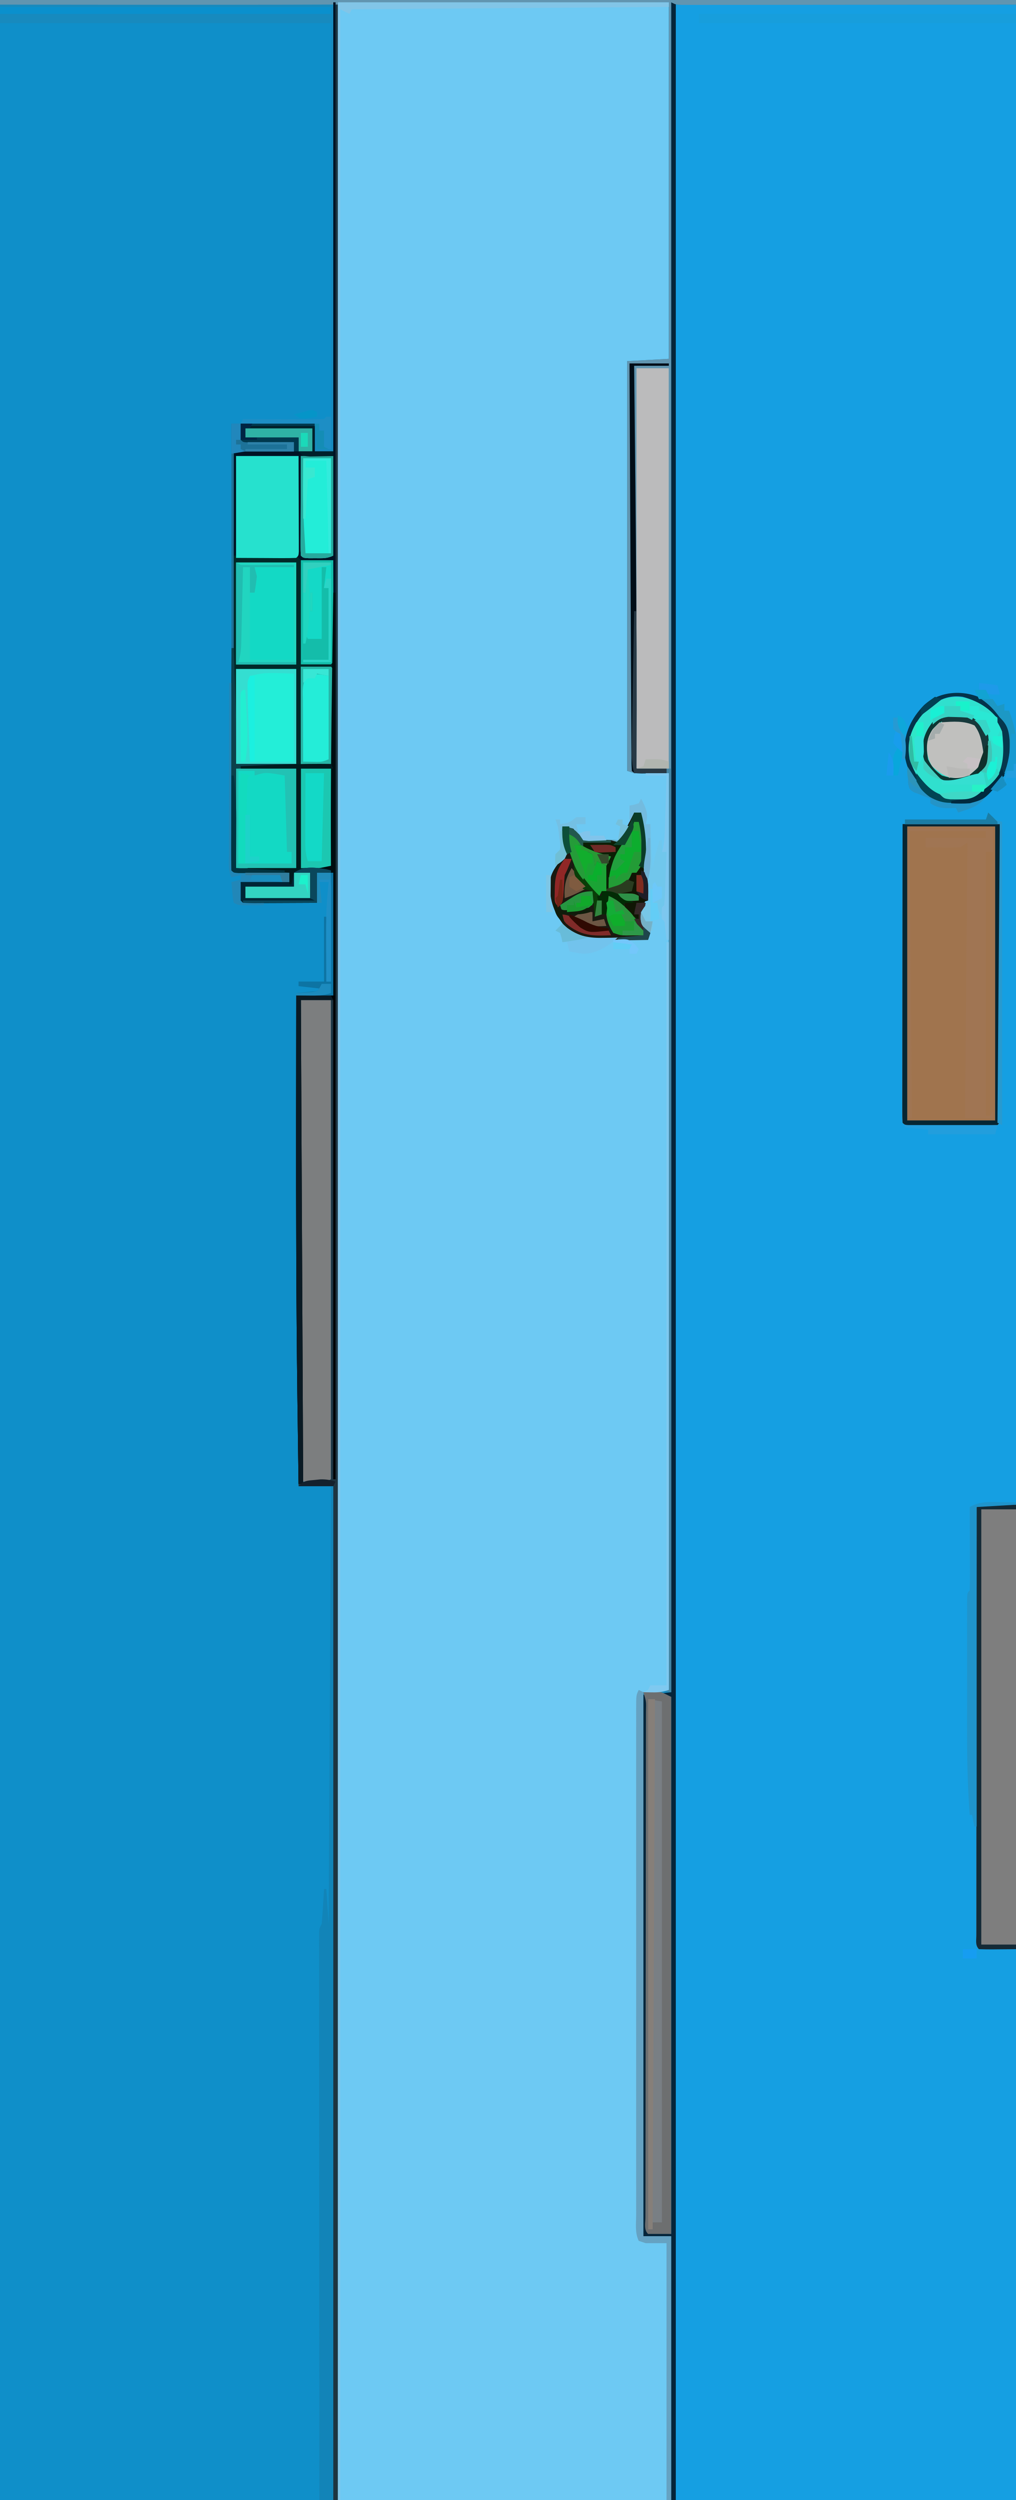 <?xml version="1.0" encoding="UTF-8"?>
<svg version="1.1" xmlns="http://www.w3.org/2000/svg" width="439" height="1080">
<path d="M0 0 C144.87 0 289.74 0 439 0 C439 356.4 439 712.8 439 1080 C294.13 1080 149.26 1080 0 1080 C0 723.6 0 367.2 0 0 Z " fill="#0F8FC9" transform="translate(0,0)"/>
<path d="M0 0 C48.51 0 97.02 0 147 0 C147 355.74 147 711.48 147 1078 C98.49 1078 49.98 1078 0 1078 C0 722.26 0 366.52 0 0 Z " fill="#159FE2" transform="translate(292,2)"/>
<path d="M0 0 C47.19 0 94.38 0 143 0 C143 50.82 143 101.64 143 154 C137.625 156.687 131.009 155 125 155 C125 213.41 125 271.82 125 332 C130.94 332.33 136.88 332.66 143 333 C143 463.68 143 594.36 143 729 C140 730 140 730 132 730 C132 807.55 132 885.1 132 965 C135.96 965 139.92 965 144 965 C144 1002.62 144 1040.24 144 1079 C96.48 1079 48.96 1079 0 1079 C0 722.93 0 366.86 0 0 Z " fill="#6DC9F3" transform="translate(146,1)"/>
<path d="M0 0 C144.87 0 289.74 0 439 0 C439 0.66 439 1.32 439 2 C390.49 2 341.98 2 292 2 C292 357.74 292 713.48 292 1080 C291.34 1080 290.68 1080 290 1080 C290 1042.38 290 1004.76 290 966 C286.04 966 282.08 966 278 966 C278 888.45 278 810.9 278 731 C281.63 730.67 285.26 730.34 289 730 C289 599.32 289 468.64 289 334 C284.05 334 279.1 334 274 334 C273.01 333.67 272.02 333.34 271 333 C271 274.59 271 216.18 271 156 C276.94 155.67 282.88 155.34 289 155 C289 104.18 289 53.36 289 1 C241.81 1 194.62 1 146 1 C146 357.07 146 713.14 146 1080 C145.34 1080 144.68 1080 144 1080 C144 935.46 144 790.92 144 642 C139.05 642 134.1 642 129 642 C128.819 629.542 128.653 617.084 128.5 604.625 C128.488 603.66 128.476 602.696 128.464 601.702 C127.992 562.926 127.913 524.153 127.938 485.375 C127.938 484.339 127.938 484.339 127.939 483.282 C127.95 465.521 127.97 447.761 128 430 C133.28 430 138.56 430 144 430 C143.67 412.51 143.34 395.02 143 377 C141.35 376.67 139.7 376.34 138 376 C138 375.67 138 375.34 138 375 C139.65 374.67 141.3 374.34 143 374 C142.996 372.368 142.996 372.368 142.992 370.703 C142.931 342.527 143.11 314.359 143.464 286.185 C143.526 281.168 143.585 276.15 143.645 271.133 C143.76 261.422 143.879 251.711 144 242 C143.013 242.023 142.025 242.046 141.008 242.07 C139.726 242.088 138.445 242.106 137.125 242.125 C135.849 242.148 134.573 242.171 133.258 242.195 C130 242 130 242 128 240 C127.797 238.127 127.797 238.127 127.865 235.826 C127.885 234.965 127.905 234.104 127.926 233.217 C127.958 232.287 127.99 231.357 128.023 230.398 C128.048 229.447 128.073 228.495 128.099 227.515 C128.182 224.468 128.278 221.422 128.375 218.375 C128.433 216.313 128.491 214.25 128.547 212.188 C128.685 207.124 128.843 202.063 129 197 C120.09 197 111.18 197 102 197 C102 211.19 102 225.38 102 240 C101.67 240 101.34 240 101 240 C101 225.15 101 210.3 101 195 C109.58 195 118.16 195 127 195 C127 193.68 127 192.36 127 191 C126.339 191.005 125.678 191.01 124.996 191.016 C122.018 191.037 119.04 191.05 116.062 191.062 C115.022 191.071 113.981 191.079 112.908 191.088 C111.919 191.091 110.929 191.094 109.91 191.098 C108.994 191.103 108.077 191.108 107.133 191.114 C105 191 105 191 104 190 C103.959 187.667 103.958 185.333 104 183 C108.539 182.975 113.078 182.957 117.617 182.945 C119.162 182.94 120.707 182.933 122.253 182.925 C124.469 182.912 126.686 182.907 128.902 182.902 C129.597 182.897 130.292 182.892 131.008 182.887 C132.672 182.887 134.337 182.938 136 183 C137 184 137 184 137.098 186.285 C137.08 187.66 137.08 187.66 137.062 189.062 C137.053 189.982 137.044 190.901 137.035 191.848 C137.018 192.913 137.018 192.913 137 194 C138.98 194 140.96 194 143 194 C143 133.28 143 72.56 143 10 C95.81 10 48.62 10 0 10 C0 6.7 0 3.4 0 0 Z " fill="#178ABE" transform="translate(0,0)"/>
<path d="M0 0 C8.91 0 17.82 0 27 0 C26.988 3.092 26.977 6.185 26.965 9.371 C26.957 12.353 26.951 15.335 26.945 18.317 C26.94 20.395 26.933 22.474 26.925 24.553 C26.912 27.534 26.907 30.515 26.902 33.496 C26.897 34.432 26.892 35.367 26.887 36.331 C26.887 37.191 26.887 38.052 26.886 38.939 C26.883 40.082 26.883 40.082 26.88 41.247 C26.809 43.028 26.809 43.028 28 44 C30.35 44.235 32.706 44.414 35.062 44.562 C36.353 44.646 37.643 44.73 38.973 44.816 C40.471 44.907 40.471 44.907 42 45 C42.023 62.159 42.041 79.318 42.052 96.477 C42.057 104.443 42.064 112.41 42.075 120.377 C42.085 127.32 42.092 134.263 42.094 141.205 C42.095 144.883 42.098 148.56 42.106 152.237 C42.114 156.339 42.114 160.44 42.114 164.542 C42.117 165.766 42.121 166.989 42.124 168.25 C42.123 169.365 42.122 170.479 42.12 171.628 C42.121 172.599 42.122 173.569 42.123 174.569 C42 177 42 177 41 180 C39.02 180 37.04 180 35 180 C35 184.29 35 188.58 35 193 C30.461 193.025 25.922 193.043 21.383 193.055 C19.838 193.06 18.293 193.067 16.747 193.075 C14.531 193.088 12.314 193.093 10.098 193.098 C9.055 193.105 9.055 193.105 7.992 193.113 C6.328 193.113 4.663 193.062 3 193 C2.67 192.67 2.34 192.34 2 192 C2 189.36 2 186.72 2 184 C8.93 184 15.86 184 23 184 C23 182.68 23 181.36 23 180 C22.278 180.005 21.556 180.01 20.813 180.016 C17.563 180.037 14.313 180.05 11.062 180.062 C9.926 180.071 8.79 180.079 7.619 180.088 C6.54 180.091 5.46 180.094 4.348 180.098 C3.347 180.103 2.347 180.108 1.317 180.114 C-1 180 -1 180 -2 179 C-2.106 176.455 -2.147 173.937 -2.145 171.391 C-2.149 170.586 -2.152 169.782 -2.155 168.952 C-2.165 166.242 -2.167 163.531 -2.168 160.82 C-2.172 158.894 -2.176 156.968 -2.18 155.042 C-2.19 149.822 -2.19 144.602 -2.188 139.382 C-2.188 136.138 -2.188 132.894 -2.19 129.65 C-2.196 86.412 -1.302 43.216 0 0 Z " fill="#012828" transform="translate(102,197)"/>
<path d="M0 0 C13.86 0 27.72 0 42 0 C42.023 16.802 42.041 33.604 42.052 50.407 C42.057 58.208 42.064 66.009 42.075 73.81 C42.085 80.607 42.092 87.404 42.094 94.201 C42.095 97.802 42.098 101.403 42.106 105.004 C42.114 109.018 42.114 113.031 42.114 117.045 C42.117 118.247 42.121 119.45 42.124 120.689 C42.123 121.776 42.122 122.863 42.12 123.982 C42.121 124.933 42.122 125.883 42.123 126.862 C42 129 42 129 41 130 C38.055 130.101 35.133 130.14 32.188 130.133 C30.861 130.134 30.861 130.134 29.509 130.136 C27.636 130.136 25.763 130.135 23.89 130.13 C21.012 130.125 18.135 130.13 15.258 130.137 C13.443 130.136 11.628 130.135 9.812 130.133 C8.946 130.135 8.079 130.137 7.186 130.139 C1.115 130.115 1.115 130.115 0 129 C-0.096 127.33 -0.122 125.655 -0.12 123.982 C-0.122 122.896 -0.123 121.809 -0.124 120.689 C-0.119 118.885 -0.119 118.885 -0.114 117.045 C-0.114 115.786 -0.114 114.528 -0.114 113.231 C-0.114 109.771 -0.108 106.31 -0.101 102.85 C-0.095 99.237 -0.095 95.624 -0.093 92.011 C-0.09 85.165 -0.082 78.32 -0.072 71.474 C-0.061 63.682 -0.055 55.89 -0.05 48.098 C-0.04 32.065 -0.022 16.033 0 0 Z " fill="#A0744E" transform="translate(390,356)"/>
<path d="M0 0 C0 63.36 0 126.72 0 192 C-5.28 192 -10.56 192 -16 192 C-17.701 190.299 -17.122 188.167 -17.129 185.898 C-17.126 185.162 -17.123 184.425 -17.12 183.667 C-17.121 182.89 -17.122 182.113 -17.123 181.313 C-17.125 178.69 -17.119 176.068 -17.114 173.445 C-17.113 171.573 -17.113 169.701 -17.114 167.829 C-17.114 162.73 -17.108 157.631 -17.101 152.532 C-17.095 147.21 -17.095 141.887 -17.093 136.565 C-17.09 126.478 -17.082 116.392 -17.072 106.305 C-17.061 94.825 -17.055 83.346 -17.05 71.866 C-17.04 48.244 -17.022 24.622 -17 1 C-11.111 -0.024 -6.181 0 0 0 Z " fill="#7E7E7E" transform="translate(439,650)"/>
<path d="M0 0 C4.29 0 8.58 0 13 0 C13 68.31 13 136.62 13 207 C11 208 11 208 0 208 C0 139.36 0 70.72 0 0 Z " fill="#7C7E7F" transform="translate(130,432)"/>
<path d="M0 0 C1.856 -0.062 1.856 -0.062 3.75 -0.125 C4.794 -0.16 4.794 -0.16 5.859 -0.195 C8 0 8 0 12 2 C12 78.56 12 155.12 12 234 C8.7 234 5.4 234 2 234 C0.11 232.11 0.88 229.349 0.876 226.834 C0.879 225.94 0.883 225.045 0.886 224.124 C0.886 223.181 0.886 222.238 0.886 221.267 C0.887 218.082 0.895 214.898 0.902 211.713 C0.904 209.44 0.906 207.168 0.907 204.895 C0.91 199.988 0.916 195.082 0.925 190.175 C0.938 182.424 0.944 174.674 0.949 166.923 C0.956 156.062 0.966 145.201 0.979 134.341 C0.981 133.306 0.981 133.306 0.982 132.25 C0.989 126.654 0.996 121.058 1.003 115.461 C1.009 110.571 1.015 105.68 1.021 100.79 C1.021 100.101 1.022 99.413 1.023 98.703 C1.037 87.233 1.046 75.764 1.053 64.294 C1.058 56.582 1.068 48.869 1.082 41.157 C1.089 36.367 1.093 31.577 1.095 26.787 C1.097 24.557 1.1 22.328 1.106 20.099 C1.113 17.067 1.114 14.035 1.114 11.003 C1.117 10.111 1.121 9.219 1.124 8.299 C1.245 4.014 1.245 4.014 0 0 Z " fill="#797F84" transform="translate(278,731)"/>
<path d="M0 0 C0.33 0 0.66 0 1 0 C1 356.07 1 712.14 1 1079 C0.34 1079 -0.32 1079 -1 1079 C-1 934.46 -1 789.92 -1 641 C-5.95 641 -10.9 641 -16 641 C-16.181 628.542 -16.347 616.084 -16.5 603.625 C-16.512 602.66 -16.524 601.696 -16.536 600.702 C-17.008 561.926 -17.087 523.153 -17.062 484.375 C-17.062 483.339 -17.062 483.339 -17.061 482.282 C-17.05 464.521 -17.03 446.761 -17 429 C-11.72 429 -6.44 429 -1 429 C-1.33 411.51 -1.66 394.02 -2 376 C-3.65 375.67 -5.3 375.34 -7 375 C-7 374.67 -7 374.34 -7 374 C-5.35 373.67 -3.7 373.34 -2 373 C-2.005 372.055 -2.01 371.109 -2.016 370.135 C-2.107 351.708 -2.098 333.283 -1.795 314.857 C-1.124 273.904 -0.842 232.951 -0.684 191.992 C-0.681 191.295 -0.678 190.598 -0.675 189.88 C-0.606 171.953 -0.543 154.025 -0.483 136.098 C-0.447 125.693 -0.411 115.288 -0.372 104.883 C-0.37 104.141 -0.367 103.398 -0.364 102.634 C-0.35 98.907 -0.337 95.18 -0.323 91.453 C-0.211 60.969 -0.104 30.484 0 0 Z M-15 431 C-15 499.64 -15 568.28 -15 639 C-5.267 639.82 -5.267 639.82 -2 638 C-2 569.69 -2 501.38 -2 431 C-6.29 431 -10.58 431 -15 431 Z " fill="#1E3440" transform="translate(145,1)"/>
<path d="M0 0 C4.62 0 9.24 0 14 0 C14 57.09 14 114.18 14 173 C9.38 173 4.76 173 0 173 C0 115.91 0 58.82 0 0 Z " fill="#BBBBBC" transform="translate(275,159)"/>
<path d="M0 0 C0.66 0 1.32 0 2 0 C2 356.07 2 712.14 2 1079 C1.34 1079 0.68 1079 0 1079 C0 1041.38 0 1003.76 0 965 C-3.96 965 -7.92 965 -12 965 C-12 887.78 -12 810.56 -12 731 C-11.34 731.33 -10.68 731.66 -10 732 C-10 808.23 -10 884.46 -10 963 C-6.7 963.33 -3.4 963.66 0 964 C0 887.44 0 810.88 0 732 C-2.97 732 -5.94 732 -9 732 C-9 731.67 -9 731.34 -9 731 C-6.03 730.67 -3.06 730.34 0 730 C0 489.1 0 248.2 0 0 Z " fill="#05253A" transform="translate(290,1)"/>
<path d="M0 0 C144.87 0 289.74 0 439 0 C439 0.66 439 1.32 439 2 C419.868 2.023 400.736 2.041 381.604 2.052 C372.722 2.057 363.839 2.064 354.956 2.075 C347.216 2.085 339.476 2.092 331.736 2.094 C327.636 2.095 323.536 2.098 319.435 2.106 C315.579 2.112 311.723 2.115 307.867 2.113 C306.449 2.113 305.031 2.115 303.613 2.119 C301.682 2.124 299.752 2.122 297.821 2.12 C296.198 2.122 296.198 2.122 294.542 2.123 C292 2 292 2 290 1 C290 241.9 290 482.8 290 731 C288.68 730.67 287.36 730.34 286 730 C286.99 730 287.98 730 289 730 C289 599.32 289 468.64 289 334 C284.05 334 279.1 334 274 334 C273.01 333.67 272.02 333.34 271 333 C271 274.59 271 216.18 271 156 C276.94 155.67 282.88 155.34 289 155 C289 104.18 289 53.36 289 1 C257.567 1.248 257.567 1.248 225.5 1.5 C212.283 1.597 199.065 1.694 185.848 1.777 C184.618 1.785 184.618 1.785 183.364 1.793 C143.222 2.045 103.08 2.084 62.938 2.062 C62.139 2.062 61.34 2.062 60.517 2.061 C40.345 2.05 20.172 2.031 0 2 C0 1.34 0 0.68 0 0 Z M275 159 C275 216.09 275 273.18 275 332 C279.62 332 284.24 332 289 332 C289 274.91 289 217.82 289 159 C284.38 159 279.76 159 275 159 Z " fill="#6195B0" transform="translate(0,0)"/>
<path d="M0 0 C0.99 0 1.98 0 3 0 C6.249 7.658 7.195 15.476 5.422 23.672 C4.781 26.144 4.781 26.144 6 29 C6.417 34.184 6.127 38.214 4 43 C3.482 47.244 4.472 48.702 7 52 C6.67 52.99 6.34 53.98 6 55 C1.813 55.088 -2.374 55.141 -6.562 55.188 C-7.744 55.213 -8.925 55.238 -10.143 55.264 C-17.701 55.327 -23.204 55.243 -29.145 50.168 C-34.648 43.634 -36.555 38.411 -36.473 29.816 C-35.789 25.744 -33.831 23.19 -31.215 20.07 C-29.737 18.032 -29.737 18.032 -30.312 15.48 C-30.539 14.662 -30.766 13.843 -31 13 C-31.038 10.667 -31.046 8.333 -31 6 C-26.405 6.511 -26.405 6.511 -24.344 9 C-21.06 11.802 -17.882 11.67 -13.75 11.75 C-13.005 11.78 -12.26 11.809 -11.492 11.84 C-9.662 11.91 -7.831 11.957 -6 12 C-4.02 8.04 -2.04 4.08 0 0 Z " fill="#1A1A11" transform="translate(274,351)"/>
<path d="M0 0 C0.33 0 0.66 0 1 0 C1 144.54 1 289.08 1 438 C-0.98 438 -2.96 438 -5 438 C-5.023 406.568 -5.041 375.135 -5.051 343.703 C-5.052 339.995 -5.054 336.288 -5.055 332.58 C-5.055 331.842 -5.055 331.104 -5.056 330.343 C-5.06 318.378 -5.068 306.413 -5.077 294.448 C-5.086 282.179 -5.092 269.909 -5.094 257.639 C-5.095 250.063 -5.1 242.487 -5.108 234.911 C-5.114 229.11 -5.114 223.309 -5.113 217.507 C-5.113 215.122 -5.115 212.736 -5.119 210.35 C-5.124 207.106 -5.123 203.862 -5.12 200.618 C-5.123 199.662 -5.126 198.707 -5.129 197.723 C-5.127 196.859 -5.125 195.994 -5.123 195.104 C-5.124 193.979 -5.124 193.979 -5.124 192.832 C-5 191 -5 191 -4 189 C-3.768 186.454 -3.581 183.926 -3.438 181.375 C-3.394 180.669 -3.351 179.962 -3.307 179.234 C-3.201 177.49 -3.1 175.745 -3 174 C-2.67 174 -2.34 174 -2 174 C-1.67 178.95 -1.34 183.9 -1 189 C-0.67 126.63 -0.34 64.26 0 0 Z " fill="#1284B8" transform="translate(143,642)"/>
<path d="M0 0 C4.473 3.621 7.451 7.834 8.059 13.566 C8.206 27.057 8.206 27.057 3.723 32.395 C-2.609 38.088 -6.812 39.701 -15.297 39.609 C-20.322 39.247 -23.078 37.366 -26.902 34.27 C-31.692 28.471 -34.076 22.455 -33.723 14.879 C-32.493 8.017 -28.449 2.752 -23.023 -1.449 C-15.338 -6.538 -7.248 -5 0 0 Z " fill="#30E0CE" transform="translate(426.277,305.605)"/>
<path d="M0 0 C47.19 0 94.38 0 143 0 C143 0.66 143 1.32 143 2 C97.79 2.33 52.58 2.66 6 3 C5.67 3.66 5.34 4.32 5 5 C3.68 4.34 2.36 3.68 1 3 C1 358.08 1 713.16 1 1079 C0.67 1079 0.34 1079 0 1079 C0 722.93 0 366.86 0 0 Z " fill="#82C5E7" transform="translate(146,1)"/>
<path d="M0 0 C0.33 0 0.66 0 1 0 C1 84.15 1 168.3 1 255 C0.67 255 0.34 255 0 255 C0 250.38 0 245.76 0 241 C-2.269 241.041 -4.537 241.083 -6.875 241.125 C-10.742 241.195 -10.742 241.195 -14 241 C-16 239 -16 239 -16.203 237.127 C-16.169 235.988 -16.169 235.988 -16.135 234.826 C-16.105 233.535 -16.105 233.535 -16.074 232.217 C-16.042 231.287 -16.01 230.357 -15.977 229.398 C-15.952 228.447 -15.927 227.495 -15.901 226.515 C-15.818 223.468 -15.722 220.422 -15.625 217.375 C-15.567 215.313 -15.509 213.25 -15.453 211.188 C-15.315 206.124 -15.157 201.063 -15 196 C-23.91 196 -32.82 196 -42 196 C-42 210.19 -42 224.38 -42 239 C-42.33 239 -42.66 239 -43 239 C-43 224.15 -43 209.3 -43 194 C-34.42 194 -25.84 194 -17 194 C-17 192.68 -17 191.36 -17 190 C-17.661 190.005 -18.322 190.01 -19.004 190.016 C-21.982 190.037 -24.96 190.05 -27.938 190.062 C-28.978 190.071 -30.019 190.079 -31.092 190.088 C-32.081 190.091 -33.071 190.094 -34.09 190.098 C-35.006 190.103 -35.923 190.108 -36.867 190.114 C-39 190 -39 190 -40 189 C-40 186.69 -40 184.38 -40 182 C-29.44 182 -18.88 182 -8 182 C-8 185.96 -8 189.92 -8 194 C-5.36 194 -2.72 194 0 194 C0 129.98 0 65.96 0 0 Z " fill="#001324" transform="translate(144,1)"/>
<path d="M0 0 C12.21 0 24.42 0 37 0 C37 3.3 37 6.6 37 10 C36.01 10 35.02 10 34 10 C34 47.62 34 85.24 34 124 C34.66 124 35.32 124 36 124 C36.33 123.34 36.66 122.68 37 122 C37 122.99 37 123.98 37 125 C33.04 125 29.08 125 25 125 C25.33 85.73 25.66 46.46 26 6 C25.01 6.66 24.02 7.32 23 8 C20.398 8.142 17.909 8.188 15.312 8.125 C14.26 8.111 14.26 8.111 13.186 8.098 C11.457 8.074 9.728 8.038 8 8 C8 6.68 8 5.36 8 4 C16.58 4 25.16 4 34 4 C34 3.01 34 2.02 34 1 C23.11 1 12.22 1 1 1 C1.33 41.92 1.66 82.84 2 125 C1.34 125 0.68 125 0 125 C0 83.75 0 42.5 0 0 Z " fill="#A07553" transform="translate(392,358)"/>
<path d="M0 0 C1.856 -0.062 1.856 -0.062 3.75 -0.125 C4.794 -0.16 4.794 -0.16 5.859 -0.195 C8 0 8 0 12 2 C12 78.56 12 155.12 12 234 C8.7 234 5.4 234 2 234 C0.11 232.11 0.88 229.349 0.876 226.834 C0.879 225.94 0.883 225.045 0.886 224.124 C0.886 223.181 0.886 222.238 0.886 221.267 C0.887 218.082 0.895 214.898 0.902 211.713 C0.904 209.44 0.906 207.168 0.907 204.895 C0.91 199.988 0.916 195.082 0.925 190.175 C0.938 182.424 0.944 174.674 0.949 166.923 C0.956 156.062 0.966 145.201 0.979 134.341 C0.981 133.306 0.981 133.306 0.982 132.25 C0.989 126.654 0.996 121.058 1.003 115.461 C1.009 110.571 1.015 105.68 1.021 100.79 C1.021 100.101 1.022 99.413 1.023 98.703 C1.037 87.233 1.046 75.764 1.053 64.294 C1.058 56.582 1.068 48.869 1.082 41.157 C1.089 36.367 1.093 31.577 1.095 26.787 C1.097 24.557 1.1 22.328 1.106 20.099 C1.113 17.067 1.114 14.035 1.114 11.003 C1.117 10.111 1.121 9.219 1.124 8.299 C1.245 4.014 1.245 4.014 0 0 Z M2 3 C2 78.57 2 154.14 2 232 C2.66 232 3.32 232 4 232 C4 231.01 4 230.02 4 229 C5.32 229 6.64 229 8 229 C8 154.75 8 80.5 8 4 C5.03 3.505 5.03 3.505 2 3 Z " fill="#6D6F70" transform="translate(278,731)"/>
<path d="M0 0 C8.91 0 17.82 0 27 0 C27.023 6.106 27.043 12.211 27.055 18.317 C27.06 20.395 27.067 22.474 27.075 24.553 C27.088 27.534 27.093 30.515 27.098 33.496 C27.103 34.432 27.108 35.367 27.113 36.331 C27.113 37.622 27.113 37.622 27.114 38.939 C27.116 39.701 27.118 40.463 27.12 41.247 C27 43 27 43 26 44 C24.073 44.087 22.143 44.107 20.215 44.098 C19.162 44.095 18.108 44.093 17.023 44.09 C15.675 44.081 14.327 44.072 12.938 44.062 C8.668 44.042 4.399 44.021 0 44 C0 29.48 0 14.96 0 0 Z " fill="#26E1CE" transform="translate(102,197)"/>
<path d="M0 0 C8.58 0 17.16 0 26 0 C26 14.52 26 29.04 26 44 C17.42 44 8.84 44 0 44 C0 29.48 0 14.96 0 0 Z " fill="#13D9C5" transform="translate(102,243)"/>
<path d="M0 0 C8.58 0 17.16 0 26 0 C26 14.19 26 28.38 26 43 C17.42 43 8.84 43 0 43 C0 28.81 0 14.62 0 0 Z " fill="#13D9C4" transform="translate(102,332)"/>
<path d="M0 0 C8.58 0 17.16 0 26 0 C26 13.53 26 27.06 26 41 C17.42 41 8.84 41 0 41 C0 27.47 0 13.94 0 0 Z " fill="#23EED8" transform="translate(102,289)"/>
<path d="M0 0 C0.33 0 0.66 0 1 0 C1 126.39 1 252.78 1 383 C0.67 383 0.34 383 0 383 C0 314.69 0 246.38 0 176 C-4.62 176 -9.24 176 -14 176 C-13.67 244.97 -13.34 313.94 -13 385 C-13.66 385 -14.32 385 -15 385 C-15.182 372.709 -15.347 360.417 -15.5 348.125 C-15.518 346.696 -15.518 346.696 -15.536 345.238 C-16.011 306.638 -16.087 268.04 -16.062 229.438 C-16.062 228.746 -16.062 228.055 -16.061 227.343 C-16.05 209.562 -16.03 191.781 -16 174 C-10.72 174 -5.44 174 0 174 C-0.33 156.51 -0.66 139.02 -1 121 C-2.65 120.67 -4.3 120.34 -6 120 C-6 119.67 -6 119.34 -6 119 C-3.525 118.505 -3.525 118.505 -1 118 C-1.005 117.055 -1.01 116.109 -1.016 115.135 C-1.149 88.169 -0.881 61.213 -0.5 34.25 C-0.488 33.403 -0.476 32.556 -0.464 31.683 C-0.314 21.122 -0.16 10.561 0 0 Z " fill="#000203" transform="translate(144,256)"/>
<path d="M0 0 C0.66 0.33 1.32 0.66 2 1 C2 78.55 2 156.1 2 236 C5.96 236 9.92 236 14 236 C14 273.62 14 311.24 14 350 C13.34 350 12.68 350 12 350 C12 313.37 12 276.74 12 239 C9.03 239 6.06 239 3 239 C2.01 238.67 1.02 238.34 0 238 C-1.711 234.578 -1.136 230.654 -1.127 226.889 C-1.129 225.934 -1.13 224.978 -1.132 223.993 C-1.136 220.77 -1.133 217.547 -1.129 214.324 C-1.131 212.022 -1.133 209.719 -1.135 207.417 C-1.139 201.148 -1.137 194.88 -1.134 188.612 C-1.132 182.065 -1.134 175.518 -1.136 168.971 C-1.138 157.27 -1.135 145.569 -1.129 133.868 C-1.125 123.251 -1.126 112.634 -1.13 102.017 C-1.136 89.698 -1.138 77.379 -1.135 65.061 C-1.133 58.536 -1.133 52.011 -1.136 45.486 C-1.139 39.353 -1.137 33.22 -1.131 27.088 C-1.13 24.831 -1.13 22.574 -1.133 20.317 C-1.135 17.248 -1.132 14.18 -1.127 11.111 C-1.129 10.207 -1.131 9.304 -1.134 8.373 C-1.114 2.228 -1.114 2.228 0 0 Z " fill="#65A2C2" transform="translate(276,730)"/>
<path d="M0 0 C5.61 0 11.22 0 17 0 C17 0.33 17 0.66 17 1 C12.05 1 7.1 1 2 1 C2.013 2.177 2.025 3.354 2.038 4.567 C2.198 19.628 2.351 34.689 2.5 49.75 C2.512 50.951 2.524 52.152 2.536 53.389 C2.845 84.801 3.1 116.211 3.062 147.625 C3.062 148.347 3.061 149.07 3.06 149.814 C3.049 158.209 3.029 166.605 3 175 C7.95 175 12.9 175 18 175 C18 306.67 18 438.34 18 574 C16.68 573.67 15.36 573.34 14 573 C14.99 573 15.98 573 17 573 C17 442.32 17 311.64 17 177 C12.05 177 7.1 177 2 177 C0.098 175.098 0.854 171.719 0.842 169.198 C0.837 168.479 0.832 167.759 0.827 167.018 C0.811 164.588 0.803 162.159 0.795 159.73 C0.785 157.996 0.775 156.262 0.765 154.528 C0.738 149.805 0.717 145.082 0.697 140.359 C0.675 135.429 0.647 130.499 0.621 125.569 C0.571 116.226 0.526 106.883 0.483 97.541 C0.433 86.907 0.378 76.274 0.323 65.64 C0.209 43.76 0.102 21.88 0 0 Z " fill="#4383A1" transform="translate(272,157)"/>
<path d="M0 0 C13.86 0 27.72 0 42 0 C42.023 16.802 42.041 33.604 42.052 50.407 C42.057 58.208 42.064 66.009 42.075 73.81 C42.085 80.607 42.092 87.404 42.094 94.201 C42.095 97.802 42.098 101.403 42.106 105.004 C42.114 109.018 42.114 113.031 42.114 117.045 C42.117 118.247 42.121 119.45 42.124 120.689 C42.123 121.776 42.122 122.863 42.12 123.982 C42.121 124.933 42.122 125.883 42.123 126.862 C42 129 42 129 41 130 C38.055 130.101 35.133 130.14 32.188 130.133 C30.861 130.134 30.861 130.134 29.509 130.136 C27.636 130.136 25.763 130.135 23.89 130.13 C21.012 130.125 18.135 130.13 15.258 130.137 C13.443 130.136 11.628 130.135 9.812 130.133 C8.946 130.135 8.079 130.137 7.186 130.139 C1.115 130.115 1.115 130.115 0 129 C-0.096 127.33 -0.122 125.655 -0.12 123.982 C-0.122 122.896 -0.123 121.809 -0.124 120.689 C-0.119 118.885 -0.119 118.885 -0.114 117.045 C-0.114 115.786 -0.114 114.528 -0.114 113.231 C-0.114 109.771 -0.108 106.31 -0.101 102.85 C-0.095 99.237 -0.095 95.624 -0.093 92.011 C-0.09 85.165 -0.082 78.32 -0.072 71.474 C-0.061 63.682 -0.055 55.89 -0.05 48.098 C-0.04 32.065 -0.022 16.033 0 0 Z M2 1 C2 42.91 2 84.82 2 128 C14.54 128 27.08 128 40 128 C40 86.09 40 44.18 40 1 C27.46 1 14.92 1 2 1 Z " fill="#062633" transform="translate(390,356)"/>
<path d="M0 0 C4.62 0 9.24 0 14 0 C14.025 6.248 14.043 12.496 14.055 18.744 C14.06 20.871 14.067 22.998 14.075 25.126 C14.088 28.176 14.093 31.227 14.098 34.277 C14.103 35.235 14.108 36.192 14.113 37.178 C14.113 38.059 14.113 38.94 14.114 39.847 C14.116 40.627 14.118 41.406 14.12 42.209 C14 44 14 44 13 45 C8.71 45 4.42 45 0 45 C0 30.15 0 15.3 0 0 Z " fill="#14BDAA" transform="translate(130,242)"/>
<path d="M0 0 C4.62 0 9.24 0 14 0 C14 14.19 14 28.38 14 43 C11.377 44.312 9.363 44.133 6.438 44.125 C5.446 44.128 4.455 44.13 3.434 44.133 C1 44 1 44 0 43 C-0.093 41.649 -0.117 40.293 -0.114 38.939 C-0.113 38.078 -0.113 37.218 -0.113 36.331 C-0.108 35.395 -0.103 34.46 -0.098 33.496 C-0.096 32.543 -0.095 31.59 -0.093 30.608 C-0.088 27.551 -0.075 24.494 -0.062 21.438 C-0.057 19.37 -0.053 17.303 -0.049 15.236 C-0.038 10.158 -0.021 5.079 0 0 Z " fill="#23EDD8" transform="translate(130,197)"/>
<path d="M0 0 C4.62 0 9.24 0 14 0 C14.025 5.963 14.043 11.926 14.055 17.889 C14.06 19.92 14.067 21.95 14.075 23.98 C14.088 26.892 14.093 29.803 14.098 32.715 C14.103 33.628 14.108 34.542 14.113 35.483 C14.113 37.656 14.062 39.828 14 42 C13.505 42.495 13.505 42.495 13 43 C8.71 43 4.42 43 0 43 C0 28.81 0 14.62 0 0 Z " fill="#1CC7B1" transform="translate(130,332)"/>
<path d="M0 0 C4.29 0 8.58 0 13 0 C14 1 14 1 14.114 4.877 C14.113 6.607 14.108 8.337 14.098 10.066 C14.096 10.975 14.095 11.884 14.093 12.82 C14.088 15.734 14.075 18.648 14.062 21.562 C14.057 23.533 14.053 25.504 14.049 27.475 C14.038 32.316 14.021 37.158 14 42 C10 43 10 43 0 43 C0 28.81 0 14.62 0 0 Z " fill="#24EDD8" transform="translate(130,288)"/>
<path d="M0 0 C45.21 0 90.42 0 137 0 C137 1.32 137 2.64 137 4 C91.79 4 46.58 4 0 4 C0 2.68 0 1.36 0 0 Z " fill="#179EDC" transform="translate(302,6)"/>
<path d="M0 0 C3.126 1.672 5.393 3.786 7 7 C7.612 11.24 7.826 15.24 5.977 19.18 C3.281 22.769 0.896 24.417 -3.562 25.125 C-8.92 25.305 -11.402 23.425 -15.312 19.938 C-17.773 15.654 -17.917 11.825 -17 7 C-13.114 -0.141 -7.559 -1.065 0 0 Z " fill="#C0C0BE" transform="translate(418,311)"/>
<path d="M0 0 C0.99 0 1.98 0 3 0 C2.67 75.57 2.34 151.14 2 229 C1.34 229 0.68 229 0 229 C0 153.43 0 77.86 0 0 Z " fill="#867F79" transform="translate(280,734)"/>
<path d="M0 0 C1.297 0.014 1.297 0.014 2.621 0.027 C3.262 0.039 3.902 0.051 4.562 0.062 C4.562 0.723 4.562 1.383 4.562 2.062 C-0.388 2.062 -5.338 2.062 -10.438 2.062 C-10.438 64.103 -10.438 126.142 -10.438 190.062 C-5.487 190.062 -0.537 190.062 4.562 190.062 C4.562 190.722 4.562 191.382 4.562 192.062 C1.917 192.089 -0.729 192.109 -3.375 192.125 C-4.13 192.133 -4.884 192.142 -5.662 192.15 C-7.587 192.159 -9.513 192.115 -11.438 192.062 C-13.139 190.361 -12.56 188.23 -12.567 185.961 C-12.564 185.224 -12.561 184.488 -12.558 183.729 C-12.559 182.952 -12.559 182.176 -12.56 181.375 C-12.562 178.753 -12.556 176.13 -12.551 173.508 C-12.551 171.636 -12.551 169.763 -12.551 167.891 C-12.552 162.792 -12.546 157.694 -12.539 152.595 C-12.533 147.272 -12.532 141.95 -12.531 136.627 C-12.528 126.541 -12.52 116.454 -12.51 106.368 C-12.498 94.888 -12.493 83.408 -12.488 71.928 C-12.477 48.306 -12.46 24.684 -12.438 1.062 C-8.244 0.439 -4.242 -0.058 0 0 Z " fill="#142A36" transform="translate(434.438,649.938)"/>
<path d="M0 0 C47.19 0 94.38 0 143 0 C143 0.99 143 1.98 143 3 C95.81 3 48.62 3 0 3 C0 2.01 0 1.02 0 0 Z " fill="#0A90CD" transform="translate(0,3)"/>
<path d="M0 0 C8.58 0 17.16 0 26 0 C26 14.52 26 29.04 26 44 C17.42 44 8.84 44 0 44 C0 29.48 0 14.96 0 0 Z M8 2 C8 5.63 8 9.26 8 13 C7.34 13 6.68 13 6 13 C6 22.57 6 32.14 6 42 C12.27 42 18.54 42 25 42 C25 28.8 25 15.6 25 2 C19.39 2 13.78 2 8 2 Z " fill="#21D5C0" transform="translate(102,243)"/>
<path d="M0 0 C0.745 0.009 1.49 0.018 2.258 0.027 C4.089 0.051 5.919 0.087 7.75 0.125 C7.75 0.455 7.75 0.785 7.75 1.125 C-0.665 1.62 -0.665 1.62 -9.25 2.125 C-9.25 47.665 -9.25 93.205 -9.25 140.125 C-9.58 140.125 -9.91 140.125 -10.25 140.125 C-10.58 138.475 -10.91 136.825 -11.25 135.125 C-11.58 135.125 -11.91 135.125 -12.25 135.125 C-13.134 123.431 -13.399 111.821 -13.383 100.098 C-13.383 98.329 -13.384 96.561 -13.386 94.793 C-13.387 91.126 -13.385 87.46 -13.38 83.793 C-13.375 79.086 -13.378 74.378 -13.384 69.67 C-13.388 66.037 -13.386 62.404 -13.384 58.771 C-13.383 57.033 -13.384 55.295 -13.386 53.557 C-13.389 51.148 -13.385 48.738 -13.379 46.328 C-13.381 45.609 -13.383 44.89 -13.386 44.149 C-13.364 39.239 -13.364 39.239 -12.25 38.125 C-12.161 35.459 -12.135 32.819 -12.152 30.152 C-12.154 29.355 -12.155 28.557 -12.157 27.735 C-12.162 25.178 -12.175 22.62 -12.188 20.062 C-12.193 18.333 -12.197 16.603 -12.201 14.873 C-12.212 10.624 -12.229 6.374 -12.25 2.125 C-8.181 -0.163 -4.569 -0.105 0 0 Z " fill="#1F94CC" transform="translate(431.25,648.875)"/>
<path d="M0 0 C4.95 0 9.9 0 15 0 C15.33 0.66 15.66 1.32 16 2 C11.38 2 6.76 2 2 2 C2.33 70.97 2.66 139.94 3 211 C2.34 211 1.68 211 1 211 C0.818 198.709 0.653 186.417 0.5 174.125 C0.488 173.172 0.476 172.22 0.464 171.238 C-0.011 132.638 -0.087 94.04 -0.062 55.438 C-0.062 54.746 -0.062 54.055 -0.061 53.343 C-0.05 35.562 -0.03 17.781 0 0 Z " fill="#0A1A24" transform="translate(128,430)"/>
<path d="M0 0 C0.33 0 0.66 0 1 0 C1 106.59 1 213.18 1 323 C-1.751 323.917 -3.359 324.109 -6.188 324.062 C-7.446 324.042 -8.704 324.021 -10 324 C-9.34 323.67 -8.68 323.34 -8 323 C-7.67 322.34 -7.34 321.68 -7 321 C-4.69 321 -2.38 321 0 321 C0 215.07 0 109.14 0 0 Z " fill="#7FC9F0" transform="translate(288,407)"/>
<path d="M0 0 C8.58 0 17.16 0 26 0 C26 13.53 26 27.06 26 41 C17.42 41 8.84 41 0 41 C0 27.47 0 13.94 0 0 Z M6 3 C5.09 7.554 4.949 11.731 5.121 16.367 C5.145 17.047 5.168 17.726 5.193 18.427 C5.269 20.576 5.353 22.726 5.438 24.875 C5.491 26.341 5.544 27.807 5.596 29.273 C5.723 32.849 5.862 36.424 6 40 C12.27 40 18.54 40 25 40 C25 27.46 25 14.92 25 2 C12.438 1.542 12.438 1.542 6 3 Z " fill="#34DED1" transform="translate(102,289)"/>
<path d="M0 0 C8.58 0 17.16 0 26 0 C26 14.19 26 28.38 26 43 C17.42 43 8.84 43 0 43 C0 28.81 0 14.62 0 0 Z M1 1 C1 14.2 1 27.4 1 41 C8.59 41 16.18 41 24 41 C24 39.35 24 37.7 24 36 C23.34 36 22.68 36 22 36 C21.67 25.11 21.34 14.22 21 3 C12.781 1.558 12.781 1.558 8 3 C8 2.34 8 1.68 8 1 C5.69 1 3.38 1 1 1 Z " fill="#22C2B4" transform="translate(102,332)"/>
<path d="M0 0 C5.61 0 11.22 0 17 0 C17 0.33 17 0.66 17 1 C12.05 1 7.1 1 2 1 C2.013 2.177 2.025 3.354 2.038 4.567 C2.198 19.628 2.351 34.689 2.5 49.75 C2.512 50.951 2.524 52.152 2.536 53.389 C2.845 84.801 3.1 116.211 3.062 147.625 C3.062 148.347 3.061 149.07 3.06 149.814 C3.049 158.209 3.029 166.605 3 175 C7.29 175 11.58 175 16 175 C16 175.66 16 176.32 16 177 C13.688 177.027 11.375 177.046 9.062 177.062 C7.775 177.074 6.487 177.086 5.16 177.098 C2 177 2 177 1 176 C0.891 173.735 0.853 171.466 0.842 169.198 C0.837 168.479 0.832 167.759 0.827 167.018 C0.811 164.588 0.803 162.159 0.795 159.73 C0.785 157.996 0.775 156.262 0.765 154.528 C0.738 149.805 0.717 145.082 0.697 140.359 C0.675 135.429 0.647 130.499 0.621 125.569 C0.571 116.226 0.526 106.883 0.483 97.541 C0.433 86.907 0.378 76.274 0.323 65.64 C0.209 43.76 0.102 21.88 0 0 Z " fill="#010D17" transform="translate(272,157)"/>
<path d="M0 0 C0.99 0 1.98 0 3 0 C6.249 7.658 7.195 15.476 5.422 23.672 C4.781 26.144 4.781 26.144 6 29 C6.067 30.561 6.085 32.125 6.062 33.688 C6.053 34.496 6.044 35.304 6.035 36.137 C6.024 36.752 6.012 37.366 6 38 C5.196 38.248 4.391 38.495 3.562 38.75 C0.829 39.722 0.829 39.722 0.188 42.125 C0.095 43.053 0.095 43.053 0 44 C0.66 44 1.32 44 2 44 C2 44.66 2 45.32 2 46 C-0.468 44.848 -2.048 43.952 -4 42 C-4 41.01 -4 40.02 -4 39 C-1.03 38.505 -1.03 38.505 2 38 C2 37.34 2 36.68 2 36 C-0.64 35.67 -3.28 35.34 -6 35 C-5.67 34.34 -5.34 33.68 -5 33 C-3.68 33 -2.36 33 -1 33 C-1.371 31.917 -1.371 31.917 -1.75 30.812 C-2 28 -2 28 -0.125 25.312 C0.576 24.549 1.278 23.786 2 23 C3.344 20.312 3.132 18.188 3.125 15.188 C3.128 14.15 3.13 13.112 3.133 12.043 C3.011 9.247 2.634 6.721 2 4 C1.34 4 0.68 4 0 4 C-0.22 4.818 -0.22 4.818 -0.445 5.652 C-1.774 10.118 -3.283 13.617 -6.062 17.375 C-9.548 22.262 -10.362 27.115 -11 33 C-11.33 33 -11.66 33 -12 33 C-12.027 31.229 -12.046 29.458 -12.062 27.688 C-12.074 26.701 -12.086 25.715 -12.098 24.699 C-12 22 -12 22 -11 19 C-12.887 18.567 -12.887 18.567 -14.812 18.125 C-17.854 17.427 -19.307 16.796 -22 15 C-22 14.34 -22 13.68 -22 13 C-20.372 13.101 -20.372 13.101 -18.711 13.203 C-12.253 13.391 -12.253 13.391 -6 12 C-2.818 8.367 -1.334 4.608 0 0 Z " fill="#0A2005" transform="translate(274,351)"/>
<path d="M0 0 C2.069 4 3.377 6.564 2 11 C2.66 11 3.32 11 4 11 C4.33 17.27 4.66 23.54 5 30 C5.33 28.35 5.66 26.7 6 25 C6.651 22.662 7.315 20.328 8 18 C8.33 18 8.66 18 9 18 C9 19.65 9 21.3 9 23 C9.66 23 10.32 23 11 23 C11.058 26.729 11.094 30.458 11.125 34.188 C11.142 35.243 11.159 36.298 11.176 37.385 C11.182 38.406 11.189 39.428 11.195 40.48 C11.206 41.418 11.216 42.355 11.227 43.321 C10.982 46.216 10.205 48.371 9 51 C7 47.25 7 47.25 7 45 C6.34 45 5.68 45 5 45 C5 48.96 5 52.92 5 57 C4.01 57 3.02 57 2 57 C-0.196 53.706 -0.363 52.81 0 49 C0.33 48.258 0.66 47.515 1 46.75 C3.109 40.95 2.017 34.954 1 29 C1.33 28.34 1.66 27.68 2 27 C2.49 19.69 1.883 13.061 0 6 C-0.99 6 -1.98 6 -3 6 C-3.66 7.32 -4.32 8.64 -5 10 C-5 7.69 -5 5.38 -5 3 C-4.361 2.876 -3.721 2.752 -3.062 2.625 C-2.042 2.316 -2.042 2.316 -1 2 C-0.67 1.34 -0.34 0.68 0 0 Z " fill="#70C7EC" transform="translate(277,345)"/>
<path d="M0 0 C2.64 0 5.28 0 8 0 C7.67 12.54 7.34 25.08 7 38 C5.02 38 3.04 38 1 38 C-0.232 34.305 -0.124 30.897 -0.098 27.051 C-0.096 26.278 -0.095 25.506 -0.093 24.71 C-0.088 22.244 -0.075 19.778 -0.062 17.312 C-0.057 15.64 -0.053 13.967 -0.049 12.295 C-0.038 8.197 -0.021 4.098 0 0 Z " fill="#13D9C7" transform="translate(132,334)"/>
<path d="M0 0 C4.757 3.075 8.866 7.447 10.699 12.891 C12.101 21.031 11.84 29.053 7.062 36 C2.619 40.842 -1.872 44.477 -8.551 45.336 C-14.867 45.427 -19.87 45.009 -24.938 41 C-30.395 35.316 -33.599 30.125 -34.25 22.188 C-33.979 14.279 -31.201 8.342 -25.738 2.664 C-18.865 -3.687 -8.297 -4.163 0 0 Z M-27.461 7.965 C-31.744 13.868 -33.071 18.785 -31.938 26 C-29.84 31.947 -26.912 37.021 -21.938 41 C-16.366 43.653 -10.998 43.877 -4.938 43 C1.013 40.447 5.041 36.665 8.062 31 C10.062 25.001 10.317 17.41 8.121 11.441 C4.041 4.675 -1.438 1.121 -8.938 -1 C-16.883 -2.192 -22.738 2.024 -27.461 7.965 Z " fill="#04334A" transform="translate(424.938,302)"/>
<path d="M0 0 C0 13.86 0 27.72 0 42 C-3.96 42 -7.92 42 -12 42 C-12 41.67 -12 41.34 -12 41 C-8.37 41 -4.74 41 -1 41 C-1 30.77 -1 20.54 -1 10 C-1.66 10 -2.32 10 -3 10 C-2.67 7.03 -2.34 4.06 -2 1 C-2.66 1 -3.32 1 -4 1 C-4 11.23 -4 21.46 -4 32 C-5.98 32 -7.96 32 -10 32 C-11.224 29.552 -10.909 28.677 -10.5 26 C-9.773 19.97 -10.281 14.094 -10.857 8.07 C-11.039 5.781 -11.039 5.781 -11 2 C-8 0 -8 0 0 0 Z M-9 12 C-9 14.64 -9 17.28 -9 20 C-8.67 20 -8.34 20 -8 20 C-8 17.36 -8 14.72 -8 12 C-8.33 12 -8.66 12 -9 12 Z " fill="#14D9C7" transform="translate(143,244)"/>
<path d="M0 0 C0.66 0 1.32 0 2 0 C3.749 3.791 4.297 6.833 4.312 11 C4.329 12.011 4.346 13.021 4.363 14.062 C3.949 17.415 3.027 19.318 1 22 C0.34 22 -0.32 22 -1 22 C-1.248 22.598 -1.495 23.196 -1.75 23.812 C-3.205 26.359 -4.479 27.517 -7 29 C-8.32 29 -9.64 29 -11 29 C-11.275 20.415 -8.603 14.878 -3.91 7.945 C-2.211 5.325 -1.034 2.933 0 0 Z " fill="#0DAD2E" transform="translate(274,355)"/>
<path d="M0 0 C1.32 0 2.64 0 4 0 C4.33 2.31 4.66 4.62 5 7 C12.26 7.33 19.52 7.66 27 8 C27 9.32 27 10.64 27 12 C18.42 12 9.84 12 1 12 C1 40.05 1 68.1 1 97 C0.67 97 0.34 97 0 97 C0 64.99 0 32.98 0 0 Z " fill="#1D7298" transform="translate(100,183)"/>
<path d="M0 0 C0.433 0.474 0.866 0.949 1.312 1.438 C3.023 3.237 3.023 3.237 6 4 C6 47.23 6 90.46 6 135 C5.34 134.67 4.68 134.34 4 134 C4.33 91.43 4.66 48.86 5 5 C-8.53 5 -22.06 5 -36 5 C-36 4.34 -36 3.68 -36 3 C-24.45 3 -12.9 3 -1 3 C-0.67 2.01 -0.34 1.02 0 0 Z " fill="#289ACF" transform="translate(427,351)"/>
<path d="M0 0 C0.33 0 0.66 0 1 0 C1.33 26.73 1.66 53.46 2 81 C9.92 81.33 17.84 81.66 26 82 C26 83.32 26 84.64 26 86 C19.07 86 12.14 86 5 86 C5.33 88.64 5.66 91.28 6 94 C8.97 94.33 11.94 94.66 15 95 C15 95.33 15 95.66 15 96 C13.208 96.027 11.417 96.046 9.625 96.062 C8.627 96.074 7.63 96.086 6.602 96.098 C4 96 4 96 2 95 C1.586 92.934 1.586 92.934 1.375 90.438 C1.3 89.611 1.225 88.785 1.148 87.934 C1.099 87.296 1.05 86.657 1 86 C2.98 85.505 2.98 85.505 5 85 C5 84.34 5 83.68 5 83 C3.02 83.495 3.02 83.495 1 84 C-0.548 80.905 -0.13 77.641 -0.114 74.246 C-0.114 73.446 -0.114 72.645 -0.114 71.821 C-0.113 69.17 -0.105 66.519 -0.098 63.867 C-0.096 62.032 -0.094 60.196 -0.093 58.36 C-0.09 53.524 -0.08 48.687 -0.069 43.851 C-0.058 38.917 -0.054 33.984 -0.049 29.051 C-0.038 19.367 -0.021 9.684 0 0 Z " fill="#2187B8" transform="translate(99,295)"/>
<path d="M0 0 C0.33 0 0.66 0 1 0 C1.577 16.67 2.149 33.317 2 50 C10.58 50 19.16 50 28 50 C28 50.33 28 50.66 28 51 C19.42 51.33 10.84 51.66 2 52 C2 66.19 2 80.38 2 95 C8.93 95.33 15.86 95.66 23 96 C23 96.33 23 96.66 23 97 C19.354 97.029 15.708 97.047 12.062 97.062 C10.501 97.075 10.501 97.075 8.908 97.088 C7.919 97.091 6.929 97.094 5.91 97.098 C4.535 97.106 4.535 97.106 3.133 97.114 C1 97 1 97 0 96 C-0.095 93.017 -0.126 90.057 -0.114 87.074 C-0.114 86.137 -0.114 85.201 -0.114 84.236 C-0.113 81.125 -0.105 78.014 -0.098 74.902 C-0.096 72.751 -0.094 70.601 -0.093 68.45 C-0.09 62.776 -0.08 57.103 -0.069 51.429 C-0.058 45.645 -0.054 39.861 -0.049 34.076 C-0.038 22.717 -0.021 11.359 0 0 Z " fill="#0C404B" transform="translate(100,280)"/>
<path d="M0 0 C3.902 1.48 4.907 3.512 7 7 C9.017 8.134 9.017 8.134 11 9 C11.99 10.485 11.99 10.485 13 12 C14.32 12.66 15.64 13.32 17 14 C17 17.63 17 21.26 17 25 C16.34 25 15.68 25 15 25 C14.67 25.66 14.34 26.32 14 27 C5.949 20.779 2.566 13.8 0 4 C0 2.68 0 1.36 0 0 Z " fill="#1BA335" transform="translate(245,360)"/>
<path d="M0 0 C4.29 0 8.58 0 13 0 C14 1 14 1 14.114 4.877 C14.113 6.607 14.108 8.337 14.098 10.066 C14.096 10.975 14.095 11.884 14.093 12.82 C14.088 15.734 14.075 18.648 14.062 21.562 C14.057 23.533 14.053 25.504 14.049 27.475 C14.038 32.316 14.021 37.158 14 42 C10 43 10 43 0 43 C0 28.81 0 14.62 0 0 Z M2 5 C0.467 8.066 0.879 11.271 0.902 14.633 C0.904 15.385 0.905 16.136 0.907 16.911 C0.912 19.316 0.925 21.72 0.938 24.125 C0.943 25.754 0.947 27.383 0.951 29.012 C0.962 33.008 0.979 37.004 1 41 C2.258 41.021 3.516 41.041 4.812 41.062 C5.52 41.074 6.228 41.086 6.957 41.098 C9.203 41.083 9.203 41.083 12 40 C12 28.12 12 16.24 12 4 C7.128 3.026 6.109 2.831 2 5 Z " fill="#27B6A7" transform="translate(130,288)"/>
<path d="M0 0 C0.33 0 0.66 0 1 0 C1 57.42 1 114.84 1 174 C0.67 174 0.34 174 0 174 C-0.33 156.51 -0.66 139.02 -1 121 C-2.65 120.67 -4.3 120.34 -6 120 C-6 119.67 -6 119.34 -6 119 C-3.525 118.505 -3.525 118.505 -1 118 C-1.005 117.055 -1.01 116.109 -1.016 115.135 C-1.149 88.169 -0.881 61.213 -0.5 34.25 C-0.488 33.403 -0.476 32.556 -0.464 31.683 C-0.314 21.122 -0.16 10.561 0 0 Z " fill="#000D10" transform="translate(144,256)"/>
<path d="M0 0 C2.31 0 4.62 0 7 0 C7 3.63 7 7.26 7 11 C-2.24 11 -11.48 11 -21 11 C-21 9.35 -21 7.7 -21 6 C-14.07 6 -7.14 6 0 6 C0 4.02 0 2.04 0 0 Z " fill="#33D3C2" transform="translate(127,377)"/>
<path d="M0 0 C0 0.33 0 0.66 0 1 C-1.98 1 -3.96 1 -6 1 C-6 5.29 -6 9.58 -6 14 C-10.539 14.025 -15.078 14.043 -19.617 14.055 C-21.162 14.06 -22.707 14.067 -24.253 14.075 C-26.469 14.088 -28.686 14.093 -30.902 14.098 C-31.945 14.105 -31.945 14.105 -33.008 14.113 C-34.672 14.113 -36.337 14.062 -38 14 C-38.33 13.67 -38.66 13.34 -39 13 C-39 10.36 -39 7.72 -39 5 C-32.07 5 -25.14 5 -18 5 C-17.34 3.35 -16.68 1.7 -16 0 C-10.759 -1.747 -5.312 -1.328 0 0 Z M-16 1 C-16 2.98 -16 4.96 -16 7 C-22.93 7 -29.86 7 -37 7 C-37 8.65 -37 10.3 -37 12 C-27.76 12 -18.52 12 -9 12 C-9 8.37 -9 4.74 -9 1 C-11.31 1 -13.62 1 -16 1 Z " fill="#002536" transform="translate(143,376)"/>
<path d="M0 0 C0.495 0.99 0.495 0.99 1 2 C-3.62 2 -8.24 2 -13 2 C-13 16.52 -13 31.04 -13 46 C-14.485 46.495 -14.485 46.495 -16 47 C-16.33 48.65 -16.66 50.3 -17 52 C-17.33 52 -17.66 52 -18 52 C-18 50.35 -18 48.7 -18 47 C-23.94 46.67 -29.88 46.34 -36 46 C-36 45.67 -36 45.34 -36 45 C-29.07 45 -22.14 45 -15 45 C-15 30.81 -15 16.62 -15 2 C-22.92 2 -30.84 2 -39 2 C-39 1.67 -39 1.34 -39 1 C-25.995 0.393 -13.021 -0.188 0 0 Z " fill="#011B1E" transform="translate(143,330)"/>
<path d="M0 0 C4.388 1.972 7.233 4.484 9 9 C9.565 13.51 9.556 17.654 7.812 21.875 C4.45 25.818 1.803 28.119 -3.375 29 C-8.216 29.33 -11.335 28.133 -15 25 C-18.089 21.594 -19.255 19.018 -19.438 14.5 C-19.168 9.153 -17.44 5.71 -14 1.625 C-9.396 -0.869 -5.116 -0.856 0 0 Z M-15 6 C-17.853 10.28 -17.843 13.981 -17 19 C-15.538 22.096 -13.843 24.091 -11 26 C-6.751 27.439 -3.357 27.543 0.812 25.875 C5.358 22.087 5.358 22.087 7.422 16.664 C7.664 12.189 7.518 8.991 4.625 5.438 C0.556 1.659 -2.125 1.664 -7.52 1.711 C-11 2.116 -12.667 3.448 -15 6 Z " fill="#0C3633" transform="translate(418,309)"/>
<path d="M0 0 C0.99 0.495 0.99 0.495 2 1 C3.74 1.084 5.484 1.107 7.227 1.098 C8.773 1.093 8.773 1.093 10.352 1.088 C11.432 1.08 12.512 1.071 13.625 1.062 C14.713 1.058 15.801 1.053 16.922 1.049 C19.615 1.037 22.307 1.021 25 1 C25 1.33 25 1.66 25 2 C19.39 2 13.78 2 8 2 C8.33 3.32 8.66 4.64 9 6 C8.727 8.341 8.402 10.678 8 13 C7.34 13 6.68 13 6 13 C6 9.37 6 5.74 6 2 C5.01 2 4.02 2 3 2 C2.975 3.135 2.95 4.271 2.924 5.441 C2.83 9.651 2.73 13.861 2.628 18.071 C2.584 19.893 2.543 21.716 2.503 23.538 C2.445 26.157 2.381 28.776 2.316 31.395 C2.3 32.21 2.283 33.026 2.266 33.866 C2.18 37.142 2.042 39.873 1 43 C9.25 43 17.5 43 26 43 C26 43.33 26 43.66 26 44 C17.42 44 8.84 44 0 44 C0 29.48 0 14.96 0 0 Z " fill="#21BDB1" transform="translate(102,243)"/>
<path d="M0 0 C6.653 2.976 11.394 8.798 15 15 C15 15.66 15 16.32 15 17 C13.396 17.027 11.792 17.046 10.188 17.062 C8.848 17.08 8.848 17.08 7.48 17.098 C5 17 5 17 2 16 C-0.848 11.57 -1.394 8.215 -1 3 C-0.67 2.01 -0.34 1.02 0 0 Z " fill="#1E9C35" transform="translate(263,387)"/>
<path d="M0 0 C9.57 0 19.14 0 29 0 C29 3.3 29 6.6 29 10 C27.02 10 25.04 10 23 10 C23 8.02 23 6.04 23 4 C15.41 4 7.82 4 0 4 C0 2.68 0 1.36 0 0 Z " fill="#2FB2A5" transform="translate(106,185)"/>
<path d="M0 0 C0.33 0 0.66 0 1 0 C1 17.49 1 34.98 1 53 C-4.28 53 -9.56 53 -15 53 C-15 52.67 -15 52.34 -15 52 C-14.362 51.939 -13.724 51.879 -13.066 51.816 C-12.24 51.733 -11.414 51.649 -10.562 51.562 C-9.739 51.481 -8.915 51.4 -8.066 51.316 C-6.013 51.211 -6.013 51.211 -5 50 C-7.97 49.67 -10.94 49.34 -14 49 C-14 48.34 -14 47.68 -14 47 C-10.37 47 -6.74 47 -3 47 C-3 37.76 -3 28.52 -3 19 C-2.67 19 -2.34 19 -2 19 C-2 28.24 -2 37.48 -2 47 C-1.34 47 -0.68 47 0 47 C0 31.49 0 15.98 0 0 Z " fill="#0D74A3" transform="translate(143,377)"/>
<path d="M0 0 C4.62 0 9.24 0 14 0 C14 14.19 14 28.38 14 43 C11.377 44.312 9.363 44.133 6.438 44.125 C5.446 44.128 4.455 44.13 3.434 44.133 C1 44 1 44 0 43 C-0.093 41.649 -0.117 40.293 -0.114 38.939 C-0.113 38.078 -0.113 37.218 -0.113 36.331 C-0.108 35.395 -0.103 34.46 -0.098 33.496 C-0.096 32.543 -0.095 31.59 -0.093 30.608 C-0.088 27.551 -0.075 24.494 -0.062 21.438 C-0.057 19.37 -0.053 17.303 -0.049 15.236 C-0.038 10.158 -0.021 5.079 0 0 Z M1 1 C0.822 21.523 0.822 21.523 2 42 C5.63 42 9.26 42 13 42 C13 28.47 13 14.94 13 1 C9.04 1 5.08 1 1 1 Z " fill="#26AA9E" transform="translate(130,197)"/>
<path d="M0 0 C1.052 0.928 1.052 0.928 2.125 1.875 C7.164 5.599 11.698 6.251 17.875 6.125 C19.027 6.107 20.18 6.089 21.367 6.07 C22.236 6.047 23.105 6.024 24 6 C19.377 9.857 14.944 13.067 8.707 12.961 C6.793 12.724 4.893 12.372 3 12 C2.67 10.68 2.34 9.36 2 8 C1.34 8 0.68 8 0 8 C-0.124 7.361 -0.247 6.721 -0.375 6.062 C-0.684 5.042 -0.684 5.042 -1 4 C-1.66 3.67 -2.32 3.34 -3 3 C-2.01 2.01 -1.02 1.02 0 0 Z " fill="#72C3ED" transform="translate(243,399)"/>
<path d="M0 0 C1.98 0 3.96 0 6 0 C6 0.66 6 1.32 6 2 C7.32 2 8.64 2 10 2 C10 2.66 10 3.32 10 4 C10.866 4.186 10.866 4.186 11.75 4.375 C16.009 5.558 16.009 5.558 18 7 C19.405 12.189 19.405 12.189 18 15 C18.66 15 19.32 15 20 15 C20 16.65 20 18.3 20 20 C17.324 18.994 16.221 18.458 14.953 15.836 C14.721 15.024 14.489 14.212 14.25 13.375 C14.008 12.558 13.765 11.74 13.516 10.898 C13.345 10.272 13.175 9.645 13 9 C12.196 8.876 11.391 8.752 10.562 8.625 C9.717 8.419 8.871 8.213 8 8 C7.67 7.34 7.34 6.68 7 6 C4.644 5.532 4.644 5.532 1.938 5.375 C1.018 5.3 0.099 5.225 -0.848 5.148 C-1.558 5.099 -2.268 5.05 -3 5 C-3 4.67 -3 4.34 -3 4 C-1.35 4 0.3 4 2 4 C2 3.34 2 2.68 2 2 C1.34 2 0.68 2 0 2 C0 1.34 0 0.68 0 0 Z " fill="#2AE8D4" transform="translate(413,303)"/>
<path d="M0 0 C0.66 0 1.32 0 2 0 C2 4.62 2 9.24 2 14 C0.02 14 -1.96 14 -4 14 C-4.33 10.7 -4.66 7.4 -5 4 C-15.56 3.67 -26.12 3.34 -37 3 C-36.67 2.34 -36.34 1.68 -36 1 C-34.945 1.005 -33.89 1.01 -32.803 1.016 C-28.902 1.034 -25.002 1.045 -21.101 1.055 C-19.411 1.06 -17.72 1.067 -16.029 1.075 C-13.604 1.088 -11.179 1.093 -8.754 1.098 C-7.993 1.103 -7.233 1.108 -6.45 1.113 C-4.633 1.113 -2.816 1.062 -1 1 C-0.67 0.67 -0.34 0.34 0 0 Z " fill="#1D8EC5" transform="translate(141,180)"/>
<path d="M0 0 C2.399 4.648 2.2 8.911 2 14 C1.196 14.248 0.391 14.495 -0.438 14.75 C-3.171 15.722 -3.171 15.722 -3.812 18.125 C-3.874 18.744 -3.936 19.363 -4 20 C-3.34 20 -2.68 20 -2 20 C-2 20.66 -2 21.32 -2 22 C-4.468 20.848 -6.048 19.952 -8 18 C-8 17.01 -8 16.02 -8 15 C-6.02 14.67 -4.04 14.34 -2 14 C-2 13.34 -2 12.68 -2 12 C-4.64 11.67 -7.28 11.34 -10 11 C-9.67 10.34 -9.34 9.68 -9 9 C-7.68 9 -6.36 9 -5 9 C-5.247 8.258 -5.495 7.515 -5.75 6.75 C-6 4 -6 4 -4.188 1.688 C-2 0 -2 0 0 0 Z " fill="#101604" transform="translate(278,375)"/>
<path d="M0 0 C1.98 0 3.96 0 6 0 C6 15.51 6 31.02 6 47 C5.34 47 4.68 47 4 47 C3.794 16.667 3.794 16.667 5 4 C3.68 4 2.36 4 1 4 C1.33 6.97 1.66 9.94 2 13 C1.34 13 0.68 13 0 13 C0 8.71 0 4.42 0 0 Z " fill="#1E8FC7" transform="translate(137,377)"/>
<path d="M0 0 C2.375 -0.188 2.375 -0.188 5 0 C5.66 0.99 6.32 1.98 7 3 C7.99 2.67 8.98 2.34 10 2 C10 2.99 10 3.98 10 5 C10.66 5 11.32 5 12 5 C15.111 13.204 16.842 22.475 14 31 C11.938 31.688 11.938 31.688 10 32 C10.16 31.296 10.32 30.592 10.484 29.867 C11.866 22.187 11.914 14.85 8 8 C5.67 4.693 3.346 2.271 0 0 Z " fill="#1C98C5" transform="translate(424,302)"/>
<path d="M0 0 C3.96 0 7.92 0 12 0 C12 13.53 12 27.06 12 41 C11.67 41 11.34 41 11 41 C10.67 27.8 10.34 14.6 10 1 C7.03 1 4.06 1 1 1 C1 1.99 1 2.98 1 4 C2.32 4 3.64 4 5 4 C5 5.32 5 6.64 5 8 C4.01 8.33 3.02 8.66 2 9 C1.67 14.61 1.34 20.22 1 26 C0.67 26 0.34 26 0 26 C0 17.42 0 8.84 0 0 Z " fill="#32EBDC" transform="translate(131,198)"/>
<path d="M0 0 C13.2 0 26.4 0 40 0 C39.67 1.32 39.34 2.64 39 4 C29.43 4 19.86 4 10 4 C10 3.34 10 2.68 10 2 C6.7 1.67 3.4 1.34 0 1 C0 0.67 0 0.34 0 0 Z " fill="#229EDD" transform="translate(391,486)"/>
<path d="M0 0 C1.98 0.495 1.98 0.495 4 1 C3.67 1.33 3.34 1.66 3 2 C2.84 4.737 2.741 7.452 2.684 10.191 C2.663 11.011 2.642 11.831 2.621 12.676 C2.555 15.305 2.496 17.934 2.438 20.562 C2.394 22.341 2.351 24.119 2.307 25.896 C2.199 30.264 2.098 34.632 2 39 C1.01 39 0.02 39 -1 39 C-1.116 25.955 -0.89 13.016 0 0 Z " fill="#12DBBE" transform="translate(104,334)"/>
<path d="M0 0 C3.3 0 6.6 0 10 0 C10 23.76 10 47.52 10 72 C9.67 72 9.34 72 9 72 C8.772 69.949 8.544 67.898 8.316 65.848 C8.181 63.989 8.181 63.989 7 63 C6.875 60.5 6.875 60.5 7 58 C7.495 57.505 7.495 57.505 8 57 C8.157 55.294 8.251 53.583 8.316 51.871 C8.358 50.837 8.4 49.802 8.443 48.736 C8.502 47.103 8.502 47.103 8.562 45.438 C8.606 44.345 8.649 43.253 8.693 42.127 C8.8 39.418 8.902 36.709 9 34 C8.34 34 7.68 34 7 34 C7.158 33.479 7.317 32.958 7.48 32.421 C8.14 29.349 8.22 26.407 8.316 23.266 C8.358 21.97 8.4 20.675 8.443 19.34 C8.483 17.977 8.523 16.613 8.562 15.25 C8.606 13.871 8.649 12.492 8.693 11.113 C8.799 7.742 8.901 4.371 9 1 C6.03 1 3.06 1 0 1 C0 0.67 0 0.34 0 0 Z " fill="#7DC7EF" transform="translate(279,334)"/>
<path d="M0 0 C10.56 0 21.12 0 32 0 C32 0.33 32 0.66 32 1 C22.1 1.33 12.2 1.66 2 2 C2 3.32 2 4.64 2 6 C9.59 6 17.18 6 25 6 C25 7.98 25 9.96 25 12 C24.34 12 23.68 12 23 12 C23 10.68 23 9.36 23 8 C22.339 8.005 21.678 8.01 20.996 8.016 C18.018 8.037 15.04 8.05 12.062 8.062 C10.501 8.075 10.501 8.075 8.908 8.088 C7.919 8.091 6.929 8.094 5.91 8.098 C4.994 8.103 4.077 8.108 3.133 8.114 C1 8 1 8 0 7 C0 4.69 0 2.38 0 0 Z " fill="#00394E" transform="translate(104,183)"/>
<path d="M0 0 C0.33 0 0.66 0 1 0 C2.185 8.354 2.113 16.648 2.062 25.062 C2.057 26.515 2.053 27.967 2.049 29.42 C2.039 32.947 2.019 36.473 2 40 C8.93 40.33 15.86 40.66 23 41 C23 41.33 23 41.66 23 42 C19.354 42.029 15.708 42.047 12.062 42.062 C10.501 42.075 10.501 42.075 8.908 42.088 C7.919 42.091 6.929 42.094 5.91 42.098 C4.535 42.106 4.535 42.106 3.133 42.114 C1 42 1 42 0 41 C-0.089 37.97 -0.115 34.963 -0.098 31.934 C-0.096 31.025 -0.095 30.116 -0.093 29.18 C-0.088 26.266 -0.075 23.352 -0.062 20.438 C-0.057 18.467 -0.053 16.496 -0.049 14.525 C-0.038 9.684 -0.021 4.842 0 0 Z " fill="#003441" transform="translate(100,335)"/>
<path d="M0 0 C0.33 0 0.66 0 1 0 C1 22.44 1 44.88 1 68 C5.29 68 9.58 68 14 68 C14 68.66 14 69.32 14 70 C9.38 70 4.76 70 0 70 C-0.953 66.19 -1.089 63.384 -1.022 59.487 C-1.012 58.843 -1.003 58.199 -0.993 57.535 C-0.96 55.414 -0.919 53.293 -0.879 51.172 C-0.855 49.698 -0.831 48.224 -0.807 46.75 C-0.745 42.877 -0.676 39.003 -0.605 35.13 C-0.534 31.175 -0.47 27.221 -0.404 23.266 C-0.275 15.51 -0.14 7.755 0 0 Z " fill="#273945" transform="translate(274,264)"/>
<path d="M0 0 C0.66 0 1.32 0 2 0 C3.749 3.791 4.297 6.833 4.312 11 C4.329 12.011 4.346 13.021 4.363 14.062 C3.949 17.415 3.027 19.318 1 22 C0.34 22 -0.32 22 -1 22 C-1.248 22.598 -1.495 23.196 -1.75 23.812 C-3.205 26.359 -4.479 27.517 -7 29 C-8.32 29 -9.64 29 -11 29 C-11 27.35 -11 25.7 -11 24 C-10.01 23.67 -9.02 23.34 -8 23 C-8 23.66 -8 24.32 -8 25 C-7.546 24.505 -7.093 24.01 -6.625 23.5 C-5 22 -5 22 -3 22 C-2.01 19.03 -1.02 16.06 0 13 C0.99 13 1.98 13 3 13 C2.67 10.03 2.34 7.06 2 4 C1.01 4 0.02 4 -1 4 C-0.67 2.68 -0.34 1.36 0 0 Z " fill="#239C36" transform="translate(274,355)"/>
<path d="M0 0 C1.32 0 2.64 0 4 0 C4 0.99 4 1.98 4 3 C2.68 3 1.36 3 0 3 C0.33 4.32 0.66 5.64 1 7 C2.65 6.67 4.3 6.34 6 6 C6 6.66 6 7.32 6 8 C7.98 8 9.96 8 12 8 C12.33 8.66 12.66 9.32 13 10 C11.418 10.082 9.834 10.139 8.25 10.188 C6.927 10.24 6.927 10.24 5.578 10.293 C2.524 9.946 1.194 9.117 -1 7 C-1 6.34 -1 5.68 -1 5 C-2.65 4.67 -4.3 4.34 -6 4 C-5.798 4.808 -5.595 5.616 -5.387 6.449 C-3.525 15.074 -3.525 15.074 -4.98 17.91 C-6.375 19.25 -6.375 19.25 -9 21 C-9.125 18.625 -9.125 18.625 -9 16 C-8.34 15.34 -7.68 14.68 -7 14 C-6.94 11.653 -6.94 11.653 -7.312 9.062 C-7.412 8.187 -7.511 7.312 -7.613 6.41 C-7.955 3.866 -7.955 3.866 -9 1 C-8.34 1 -7.68 1 -7 1 C-7 1.66 -7 2.32 -7 3 C-3.069 2.425 -3.069 2.425 0 0 Z " fill="#74C0E4" transform="translate(249,353)"/>
<path d="M0 0 C3.173 0.353 4.614 0.566 6.781 3 C9.649 5.585 11.441 5.584 15.25 5.75 C16.328 5.807 17.405 5.863 18.516 5.922 C19.335 5.948 20.155 5.973 21 6 C21 6.33 21 6.66 21 7 C17.04 7 13.08 7 9 7 C9 7.66 9 8.32 9 9 C12.924 10.665 16.891 11.872 21 13 C20.34 14.32 19.68 15.64 19 17 C17.68 16.34 16.36 15.68 15 15 C14.67 15.66 14.34 16.32 14 17 C13.938 16.216 13.876 15.432 13.812 14.625 C13.544 13.759 13.276 12.893 13 12 C11.346 11.303 9.677 10.639 8 10 C6.375 7.5 6.375 7.5 5 5 C4.01 4.34 3.02 3.68 2 3 C2.66 5.64 3.32 8.28 4 11 C3.01 11.495 3.01 11.495 2 12 C0.002 7.879 -0.178 4.548 0 0 Z " fill="#22584D" transform="translate(243,357)"/>
<path d="M0 0 C1.085 1.628 2.166 3.258 3.227 4.902 C6.702 9.961 9.964 13.361 16 15 C22.348 15.713 28.001 15.133 34 13 C31.057 17.415 26.907 18.364 22 20 C21.67 19.34 21.34 18.68 21 18 C19.927 18.041 18.855 18.082 17.75 18.125 C14.343 18.011 12.793 17.787 10 16 C10 15.34 10 14.68 10 14 C8.886 13.567 8.886 13.567 7.75 13.125 C6.843 12.754 5.935 12.383 5 12 C4.299 11.752 3.598 11.505 2.875 11.25 C1 10 1 10 0.391 7.617 C0.344 6.712 0.298 5.807 0.25 4.875 C0.193 3.965 0.137 3.055 0.078 2.117 C0.052 1.419 0.027 0.72 0 0 Z " fill="#2494C7" transform="translate(392,331)"/>
<path d="M0 0 C3.867 3.492 4.787 5.588 5.238 10.699 C5.437 18.712 4.697 24.971 -0.871 31.039 C-7.132 36.791 -11.611 38.284 -20 38 C-20 37.67 -20 37.34 -20 37 C-18.701 36.794 -17.401 36.587 -16.062 36.375 C-9.862 34.967 -4.738 32.165 -0.547 27.32 C3.151 21.252 2.726 13.857 2 7 C1.035 4.818 1.035 4.818 0 3 C0 2.01 0 1.02 0 0 Z " fill="#06374D" transform="translate(431,309)"/>
<path d="M0 0 C1.354 1.312 2.687 2.646 4 4 C4 4.33 4 4.66 4 5 C-9.2 5 -22.4 5 -36 5 C-36 4.34 -36 3.68 -36 3 C-24.45 3 -12.9 3 -1 3 C-0.67 2.01 -0.34 1.02 0 0 Z " fill="#1A7DA5" transform="translate(427,351)"/>
<path d="M0 0 C0.99 0 1.98 0 3 0 C5.928 6.902 6.865 13.52 6 21 C5.34 21.99 4.68 22.98 4 24 C3.34 23.67 2.68 23.34 2 23 C2.33 22.34 2.66 21.68 3 21 C3.097 19.064 3.13 17.125 3.125 15.188 C3.128 14.15 3.13 13.112 3.133 12.043 C3.011 9.247 2.634 6.721 2 4 C1.34 4 0.68 4 0 4 C-0.205 4.638 -0.41 5.276 -0.621 5.934 C-0.891 6.76 -1.16 7.586 -1.438 8.438 C-1.704 9.261 -1.971 10.085 -2.246 10.934 C-3 13 -3 13 -4 14 C-5.666 14.041 -7.334 14.043 -9 14 C-8.258 13.361 -7.515 12.721 -6.75 12.062 C-3.297 8.658 -1.737 4.453 0 0 Z " fill="#0B3B27" transform="translate(274,351)"/>
<path d="M0 0 C0.75 1.75 0.75 1.75 1 4 C-0.312 6.188 -0.312 6.188 -3 8 C-6.326 8.63 -9.621 8.871 -13 9 C-13.33 8.01 -13.66 7.02 -14 6 C-12.732 5.184 -11.46 4.372 -10.188 3.562 C-9.48 3.11 -8.772 2.658 -8.043 2.191 C-5.241 0.558 -3.253 0 0 0 Z " fill="#279641" transform="translate(256,385)"/>
<path d="M0 0 C0.66 0.165 1.32 0.33 2 0.5 C2 0.83 2 1.16 2 1.5 C0.02 1.5 -1.96 1.5 -4 1.5 C-4 5.79 -4 10.08 -4 14.5 C-14.56 14.5 -25.12 14.5 -36 14.5 C-36 14.17 -36 13.84 -36 13.5 C-25.77 13.5 -15.54 13.5 -5 13.5 C-5.66 13.17 -6.32 12.84 -7 12.5 C-7 8.87 -7 5.24 -7 1.5 C-9.31 1.5 -11.62 1.5 -14 1.5 C-9.545 -1.47 -5.094 -0.849 0 0 Z " fill="#0A475B" transform="translate(141,375.5)"/>
<path d="M0 0 C3.96 0 7.92 0 12 0 C12 0.33 12 0.66 12 1 C8.7 1.66 5.4 2.32 2 3 C2.095 4.221 2.191 5.441 2.289 6.699 C2.975 16.489 3.096 25.35 1 35 C0.67 35 0.34 35 0 35 C0 23.45 0 11.9 0 0 Z M3 13 C3.33 13 3.66 13 4 13 C4 15.64 4 18.28 4 21 C3.67 21 3.34 21 3 21 C3 18.36 3 15.72 3 13 Z " fill="#1FD6C0" transform="translate(131,243)"/>
<path d="M0 0 C0.66 0 1.32 0 2 0 C2 12.21 2 24.42 2 37 C1.34 37 0.68 37 0 37 C-0.167 32.052 -0.328 27.104 -0.482 22.156 C-0.536 20.472 -0.591 18.788 -0.648 17.104 C-0.73 14.687 -0.805 12.269 -0.879 9.852 C-0.906 9.096 -0.933 8.341 -0.961 7.563 C-1.114 2.228 -1.114 2.228 0 0 Z " fill="#1BF0E0" transform="translate(108,292)"/>
<path d="M0 0 C2.069 4 3.377 6.564 2 11 C2.66 11 3.32 11 4 11 C4.027 14.063 4.047 17.125 4.062 20.188 C4.071 21.052 4.079 21.916 4.088 22.807 C4.104 27.003 4.076 30.909 3 35 C1 32 1 32 1.363 29.672 C1.573 28.79 1.784 27.908 2 27 C2.44 19.674 1.889 13.084 0 6 C-0.99 6 -1.98 6 -3 6 C-3.66 7.32 -4.32 8.64 -5 10 C-5 7.69 -5 5.38 -5 3 C-4.361 2.876 -3.721 2.752 -3.062 2.625 C-2.042 2.316 -2.042 2.316 -1 2 C-0.67 1.34 -0.34 0.68 0 0 Z " fill="#73BBDF" transform="translate(277,345)"/>
<path d="M0 0 C9.24 0 18.48 0 28 0 C28 3.63 28 7.26 28 11 C30.64 11 33.28 11 36 11 C36 11.66 36 12.32 36 13 C33.875 13.054 31.75 13.093 29.625 13.125 C27.85 13.16 27.85 13.16 26.039 13.195 C23 13 23 13 21 11 C22.98 11 24.96 11 27 11 C27 7.7 27 4.4 27 1 C18.09 1 9.18 1 0 1 C0 0.67 0 0.34 0 0 Z " fill="#00202B" transform="translate(108,184)"/>
<path d="M0 0 C0.33 0 0.66 0 1 0 C1.199 3.666 1.382 7.333 1.562 11 C1.619 12.03 1.675 13.06 1.732 14.121 C2.009 19.908 1.928 25.278 1 31 C0.34 31 -0.32 31 -1 31 C-1.025 26.746 -1.043 22.492 -1.055 18.238 C-1.06 16.789 -1.067 15.341 -1.075 13.893 C-1.088 11.815 -1.093 9.738 -1.098 7.66 C-1.103 6.409 -1.108 5.157 -1.114 3.867 C-1 1 -1 1 0 0 Z " fill="#22EFD1" transform="translate(105,298)"/>
<path d="M0 0 C0.99 0 1.98 0 3 0 C1.125 4.75 1.125 4.75 0 7 C-0.276 10.081 -0.447 13.162 -0.621 16.25 C-1 19 -1 19 -3 21 C-4.841 19.159 -4.259 16.35 -4.312 13.875 C-4.293 7.963 -3.506 4.711 0 0 Z " fill="#902726" transform="translate(244,371)"/>
<path d="M0 0 C2.401 2.881 4.473 5.564 6 9 C3.017 10.524 0.182 11.939 -3 13 C-3.316 7.739 -2.666 4.554 0 0 Z " fill="#6F5641" transform="translate(247,375)"/>
<path d="M0 0 C1.32 0 2.64 0 4 0 C3.893 0.603 3.786 1.207 3.676 1.828 C2.749 6.83 2.749 6.83 4.5 11.375 C4.995 11.911 5.49 12.447 6 13 C5.67 13.99 5.34 14.98 5 16 C0.71 16 -3.58 16 -8 16 C-8 15.67 -8 15.34 -8 15 C-2.555 14.505 -2.555 14.505 3 14 C1.02 10.535 1.02 10.535 -1 7 C-0.34 7 0.32 7 1 7 C1 6.34 1 5.68 1 5 C0.34 5 -0.32 5 -1 5 C-0.67 3.35 -0.34 1.7 0 0 Z " fill="#352828" transform="translate(275,390)"/>
<path d="M0 0 C10.573 -0.86 10.573 -0.86 15.062 2.25 C19.289 5.888 19.289 5.888 20 9 C19.842 11.725 19.45 14.298 19 17 C18.67 17 18.34 17 18 17 C17.914 16.325 17.827 15.649 17.738 14.953 C17.09 10.834 16.566 7.767 14.062 4.375 C9.439 2.299 4.989 2.685 0 3 C0 2.01 0 1.02 0 0 Z " fill="#16383B" transform="translate(407,309)"/>
<path d="M0 0 C0.99 0.33 1.98 0.66 3 1 C2.67 2.32 2.34 3.64 2 5 C0.35 5.33 -1.3 5.66 -3 6 C-1.577 5.969 -1.577 5.969 -0.125 5.938 C3 6 3 6 5 7 C5 7.66 5 8.32 5 9 C-0.656 9.566 -4.226 7.714 -9 5 C-9 4.67 -9 4.34 -9 4 C-7.608 3.567 -7.608 3.567 -6.188 3.125 C-2.902 2.112 -2.902 2.112 0 0 Z " fill="#2A3C20" transform="translate(271,380)"/>
<path d="M0 0 C0.66 0 1.32 0 2 0 C2.33 1.65 2.66 3.3 3 5 C3.99 4.67 4.98 4.34 6 4 C7 5 7 5 7.062 8.062 C7.042 9.032 7.021 10.001 7 11 C5.35 11 3.7 11 2 11 C-1.077 4.6 -1.077 4.6 -0.688 1.562 C-0.461 1.047 -0.234 0.531 0 0 Z " fill="#0FAE2B" transform="translate(263,389)"/>
<path d="M0 0 C3.225 0.372 4.201 1.191 6.625 3.5 C10.078 6.598 13.422 6.634 17.926 6.762 C18.61 6.84 19.295 6.919 20 7 C20.33 7.66 20.66 8.32 21 9 C13.14 9.378 7.806 9.305 1.625 3.938 C0 2 0 2 0 0 Z " fill="#802B29" transform="translate(243,395)"/>
<path d="M0 0 C0.66 0 1.32 0 2 0 C2 11.88 2 23.76 2 36 C-1.96 36 -5.92 36 -10 36 C-10 35.67 -10 35.34 -10 35 C-6.37 35 -2.74 35 1 35 C1 24.77 1 14.54 1 4 C0.34 4 -0.32 4 -1 4 C-0.67 2.68 -0.34 1.36 0 0 Z " fill="#2AD4C6" transform="translate(141,250)"/>
<path d="M0 0 C0.99 1.485 0.99 1.485 2 3 C4.741 7.019 7.485 10.61 11 14 C12.354 16.709 12.065 19.009 12 22 C11.01 22.33 10.02 22.66 9 23 C8.67 19.37 8.34 15.74 8 12 C6.68 11.67 5.36 11.34 4 11 C2.734 9.512 2.734 9.512 1.75 7.688 C1.247 6.796 1.247 6.796 0.734 5.887 C0 4 0 4 0 0 Z " fill="#093D08" transform="translate(248,373)"/>
<path d="M0 0 C3 0 3 0 4.562 1.438 C5.037 1.953 5.511 2.469 6 3 C6.66 3.33 7.32 3.66 8 4 C8 5.32 8 6.64 8 8 C7.34 8 6.68 8 6 8 C5.67 9.65 5.34 11.3 5 13 C2.313 10.313 1.34 7.533 0 4 C0 2.68 0 1.36 0 0 Z " fill="#12AD2D" transform="translate(248,365)"/>
<path d="M0 0 C0.33 0 0.66 0 1 0 C2.243 5.843 1.573 10.267 0 16 C0.66 15.01 1.32 14.02 2 13 C2.66 12.67 3.32 12.34 4 12 C4.33 12.99 4.66 13.98 5 15 C3.596 17.264 1.803 19.021 0 21 C-1.461 18.353 -2 17.106 -2 14 C-2.66 13.67 -3.32 13.34 -4 13 C-3.526 12.34 -3.051 11.68 -2.562 11 C-0.587 7.207 -0.36 4.245 0 0 Z " fill="#30D7C4" transform="translate(427,320)"/>
<path d="M0 0 C4.323 -0.371 6.431 0.621 10 3 C11.326 3.681 12.657 4.353 14 5 C12.68 5 11.36 5 10 5 C9.67 5.66 9.34 6.32 9 7 C7.02 5.35 5.04 3.7 3 2 C2.67 4.64 2.34 7.28 2 10 C1.34 10 0.68 10 0 10 C-0.66 7.36 -1.32 4.72 -2 2 C-1.34 2 -0.68 2 0 2 C0 1.34 0 0.68 0 0 Z " fill="#022B05" transform="translate(260,385)"/>
<path d="M0 0 C0.66 0 1.32 0 2 0 C2 5.94 2 11.88 2 18 C3.32 18 4.64 18 6 18 C6 18.66 6 19.32 6 20 C4.02 20.33 2.04 20.66 0 21 C0 14.07 0 7.14 0 0 Z " fill="#1DD3C9" transform="translate(106,352)"/>
<path d="M0 0 C0.66 0.33 1.32 0.66 2 1 C2.961 3.882 3.106 5.699 3.062 8.688 C3.053 9.496 3.044 10.304 3.035 11.137 C3.024 11.752 3.012 12.366 3 13 C0 12 0 12 -2 9 C-2.079 6.668 -2.088 4.332 -2 2 C-1.34 2 -0.68 2 0 2 C0 1.34 0 0.68 0 0 Z " fill="#1E1E27" transform="translate(277,376)"/>
<path d="M0 0 C6.6 0 13.2 0 20 0 C20 1.32 20 2.64 20 4 C13.07 4 6.14 4 -1 4 C-1 3.67 -1 3.34 -1 3 C4.94 3 10.88 3 17 3 C17 2.34 17 1.68 17 1 C11.39 1 5.78 1 0 1 C0 0.67 0 0.34 0 0 Z " fill="#2D82A9" transform="translate(107,191)"/>
<path d="M0 0 C1.32 0 2.64 0 4 0 C4 2.31 4 4.62 4 7 C3.34 7 2.68 7 2 7 C2 7.66 2 8.32 2 9 C2.66 9 3.32 9 4 9 C4 9.66 4 10.32 4 11 C4.66 11.33 5.32 11.66 6 12 C4.02 12.33 2.04 12.66 0 13 C0 8.71 0 4.42 0 0 Z " fill="#2187BC" transform="translate(100,183)"/>
<path d="M0 0 C3.161 1.37 3.993 1.989 6 5 C5.01 5 4.02 5 3 5 C3.373 5.915 3.745 6.83 4.129 7.773 C4.602 8.962 5.075 10.15 5.562 11.375 C6.276 13.15 6.276 13.15 7.004 14.961 C8 18 8 18 7 20 C4.366 16.86 3.08 13.885 1.812 10 C1.468 8.969 1.124 7.938 0.77 6.875 C0 4 0 4 0 0 Z " fill="#259C39" transform="translate(245,360)"/>
<path d="M0 0 C0.33 1.65 0.66 3.3 1 5 C-5.27 5 -11.54 5 -18 5 C-18 4.34 -18 3.68 -18 3 C-17.42 3.035 -16.84 3.07 -16.242 3.105 C-10.086 3.319 -5.667 0 0 0 Z " fill="#35DFD1" transform="translate(425,334)"/>
<path d="M0 0 C0.99 0.33 1.98 0.66 3 1 C2.34 1 1.68 1 1 1 C1 1.99 1 2.98 1 4 C2.32 4 3.64 4 5 4 C5 5.32 5 6.64 5 8 C4.01 8.33 3.02 8.66 2 9 C1.67 14.61 1.34 20.22 1 26 C0.67 26 0.34 26 0 26 C0 17.42 0 8.84 0 0 Z " fill="#38E8D1" transform="translate(131,198)"/>
<path d="M0 0 C0.598 0.763 1.196 1.526 1.812 2.312 C6.31 7.838 9.632 9.813 16.812 10.625 C18.208 10.757 19.603 10.884 21 11 C21 11.33 21 11.66 21 12 C15.111 13.254 11.018 13.303 5.73 10.242 C3.233 8.45 1.58 6.633 0 4 C0 2.68 0 1.36 0 0 Z " fill="#014554" transform="translate(396,334)"/>
<path d="M0 0 C0.33 0.99 0.66 1.98 1 3 C-7.22 13.184 -7.22 13.184 -14 15 C-16.722 15.202 -19.263 15.144 -22 15 C-22 14.67 -22 14.34 -22 14 C-20.701 13.794 -19.401 13.588 -18.062 13.375 C-11.333 11.868 -5.338 8.421 -1.438 2.625 C-0.963 1.759 -0.489 0.892 0 0 Z " fill="#012A3F" transform="translate(433,332)"/>
<path d="M0 0 C6.625 -0.125 6.625 -0.125 10 1 C10 1.99 10 2.98 10 4 C5.38 4 0.76 4 -4 4 C-3.01 3.67 -2.02 3.34 -1 3 C-0.67 2.01 -0.34 1.02 0 0 Z " fill="#B0B5AF" transform="translate(279,328)"/>
<path d="M0 0 C1.052 0.928 1.052 0.928 2.125 1.875 C5.058 4.043 7.512 5.027 11 6 C7.379 7.014 3.722 7.499 0 8 C-0.124 7.361 -0.247 6.721 -0.375 6.062 C-0.684 5.042 -0.684 5.042 -1 4 C-1.66 3.67 -2.32 3.34 -3 3 C-2.01 2.01 -1.02 1.02 0 0 Z " fill="#68BCD9" transform="translate(243,399)"/>
<path d="M0 0 C0.33 0 0.66 0 1 0 C1 1.98 1 3.96 1 6 C0.01 6 -0.98 6 -2 6 C-2 6.99 -2 7.98 -2 9 C-2.66 9 -3.32 9 -4 9 C-4 9.66 -4 10.32 -4 11 C-3.34 11.33 -2.68 11.66 -2 12 C-3.29 13.376 -4.627 14.708 -6 16 C-6.66 16 -7.32 16 -8 16 C-7.431 11.677 -5.872 8.819 -3.5 5.188 C-2.871 4.212 -2.242 3.236 -1.594 2.23 C-0.805 1.126 -0.805 1.126 0 0 Z " fill="#22A03E" transform="translate(272,360)"/>
<path d="M0 0 C0.99 0 1.98 0 3 0 C3.188 2.875 3.188 2.875 3 6 C2.01 6.66 1.02 7.32 0 8 C-0.364 10.207 -0.364 10.207 -0.188 12.625 C-0.16 13.442 -0.133 14.26 -0.105 15.102 C-0.071 15.728 -0.036 16.355 0 17 C-2.152 13.773 -2.272 12.795 -2.25 9.062 C-2.255 8.208 -2.26 7.353 -2.266 6.473 C-1.987 3.88 -1.307 2.235 0 0 Z " fill="#2EE7C8" transform="translate(396,312)"/>
<path d="M0 0 C0 1.32 0 2.64 0 4 C1.65 3.67 3.3 3.34 5 3 C5.33 3.99 5.66 4.98 6 6 C-0.261 6.432 -3.091 5.927 -8 2 C-4.772 -0.152 -3.716 -0.201 0 0 Z " fill="#6C5643" transform="translate(256,394)"/>
<path d="M0 0 C0.66 0 1.32 0 2 0 C2.027 2.104 2.046 4.208 2.062 6.312 C2.074 7.484 2.086 8.656 2.098 9.863 C2 13 2 13 1 16 C-1.062 16.688 -1.062 16.688 -3 17 C-2.691 16.051 -2.381 15.102 -2.062 14.125 C-0.721 9.491 -0.367 4.794 0 0 Z " fill="#189AD1" transform="translate(437,317)"/>
<path d="M0 0 C0.33 0 0.66 0 1 0 C1.33 3.96 1.66 7.92 2 12 C1.01 12 0.02 12 -1 12 C-3.172 8.742 -3.46 7.776 -3 4 C-1.562 1.688 -1.562 1.688 0 0 Z " fill="#77C7E7" transform="translate(280,390)"/>
<path d="M0 0 C-3.342 3.06 -5.65 3.384 -10.125 3.312 C-11.179 3.309 -12.234 3.305 -13.32 3.301 C-16 3 -16 3 -18 1 C-12.033 -0.326 -6.074 -0.088 0 0 Z " fill="#3ED8C6" transform="translate(424,342)"/>
<path d="M0 0 C0.846 0.454 1.691 0.907 2.562 1.375 C6.06 3.029 9.27 4.03 13 5 C12.34 6.32 11.68 7.64 11 9 C9.68 8.34 8.36 7.68 7 7 C6.67 7.66 6.34 8.32 6 9 C5.907 7.824 5.907 7.824 5.812 6.625 C5.544 5.759 5.276 4.893 5 4 C2.524 2.625 2.524 2.625 0 2 C0 1.34 0 0.68 0 0 Z " fill="#289A35" transform="translate(251,365)"/>
<path d="M0 0 C0.907 0.165 1.815 0.33 2.75 0.5 C6.111 1.101 6.111 1.101 10 1 C10 1.99 10 2.98 10 4 C5.545 4.495 5.545 4.495 1 5 C0.67 3.35 0.34 1.7 0 0 Z " fill="#B9B9B7" transform="translate(409,331)"/>
<path d="M0 0 C2.31 0 4.62 0 7 0 C7 0.66 7 1.32 7 2 C8.98 2.66 10.96 3.32 13 4 C12.67 4.66 12.34 5.32 12 6 C11.34 5.67 10.68 5.34 10 5 C8.212 4.852 6.418 4.779 4.625 4.75 C3.669 4.724 2.712 4.698 1.727 4.672 C-1.379 5.046 -2.705 5.934 -5 8 C-5 7.01 -5 6.02 -5 5 C-3.35 4.34 -1.7 3.68 0 3 C0 2.01 0 1.02 0 0 Z " fill="#36D3C4" transform="translate(408,305)"/>
<path d="M0 0 C0.412 0.846 0.825 1.691 1.25 2.562 C3.755 5.302 3.755 5.302 6.938 5.109 C9.981 4.837 12.982 4.479 16 4 C16 4.66 16 5.32 16 6 C12.019 7.327 8.15 7.069 4 7 C4.33 8.32 4.66 9.64 5 11 C1.877 8.482 1.055 7.274 0.25 3.25 C0.168 2.178 0.085 1.105 0 0 Z " fill="#101C0B" transform="translate(239,388)"/>
<path d="M0 0 C3.63 0 7.26 0 11 0 C11 0.99 11 1.98 11 3 C9.35 2.67 7.7 2.34 6 2 C5.67 2.66 5.34 3.32 5 4 C4.01 4 3.02 4 2 4 C1.34 4.66 0.68 5.32 0 6 C0 4.02 0 2.04 0 0 Z " fill="#38E7D5" transform="translate(131,289)"/>
<path d="M0 0 C3.158 1.398 5.323 3.052 7.75 5.5 C8.67 6.413 8.67 6.413 9.609 7.344 C11 9 11 9 11 11 C9.68 11 8.36 11 7 11 C6.34 9.68 5.68 8.36 5 7 C4.34 7 3.68 7 3 7 C2.67 5.35 2.34 3.7 2 2 C1.34 2 0.68 2 0 2 C0 1.34 0 0.68 0 0 Z " fill="#2D9540" transform="translate(263,387)"/>
<path d="M0 0 C0.33 0 0.66 0 1 0 C1 1.98 1 3.96 1 6 C1.66 6 2.32 6 3 6 C3.33 8.31 3.66 10.62 4 13 C2.68 13.33 1.36 13.66 0 14 C0 9.38 0 4.76 0 0 Z " fill="#63CDF6" transform="translate(281,384)"/>
<path d="M0 0 C0.99 0 1.98 0 3 0 C3.054 1.437 3.093 2.875 3.125 4.312 C3.148 5.113 3.171 5.914 3.195 6.738 C3 9 3 9 1 12 C-0.656 10.344 -0.399 8.271 -0.625 6 C-0.72 5.093 -0.816 4.185 -0.914 3.25 C-0.942 2.507 -0.971 1.765 -1 1 C-0.67 0.67 -0.34 0.34 0 0 Z " fill="#33E2D7" transform="translate(396,318)"/>
<path d="M0 0 C-0.33 0.66 -0.66 1.32 -1 2 C-5.95 2 -10.9 2 -16 2 C-13.557 -0.443 -12.499 -0.382 -9.125 -0.688 C-8.261 -0.774 -7.398 -0.86 -6.508 -0.949 C-4.11 -0.998 -2.279 -0.705 0 0 Z " fill="#14212D" transform="translate(145,640)"/>
<path d="M0 0 C1.98 0 3.96 0 6 0 C6 0.99 6 1.98 6 3 C4.35 3 2.7 3 1 3 C1.33 6.3 1.66 9.6 2 13 C1.34 13 0.68 13 0 13 C0 8.71 0 4.42 0 0 Z " fill="#218CBA" transform="translate(137,377)"/>
<path d="M0 0 C0.66 0 1.32 0 2 0 C4.94 6.774 6.088 10.623 5 18 C4.67 18 4.34 18 4 18 C3.879 17.229 3.758 16.458 3.633 15.664 C3.465 14.661 3.298 13.658 3.125 12.625 C2.963 11.627 2.8 10.63 2.633 9.602 C2.204 6.857 2.204 6.857 0 5 C-0.125 2.375 -0.125 2.375 0 0 Z " fill="#269AD3" transform="translate(386,310)"/>
<path d="M0 0 C0.33 0 0.66 0 1 0 C2.015 3.328 2.846 6.514 3 10 C0.625 13.125 0.625 13.125 -2 15 C-2.125 12.625 -2.125 12.625 -2 10 C-1.34 9.34 -0.68 8.68 0 8 C0.242 6.019 0.242 6.019 0.125 3.875 C0.063 1.957 0.063 1.957 0 0 Z " fill="#70BFD5" transform="translate(242,359)"/>
<path d="M0 0 C1.32 0 2.64 0 4 0 C4 1.32 4 2.64 4 4 C0.715 5.095 -1.737 5.1 -5.188 5.062 C-6.818 5.049 -6.818 5.049 -8.48 5.035 C-9.312 5.024 -10.143 5.012 -11 5 C-11 4.67 -11 4.34 -11 4 C-10.374 3.963 -9.747 3.925 -9.102 3.887 C-8.284 3.821 -7.467 3.755 -6.625 3.688 C-5.813 3.629 -5.001 3.571 -4.164 3.512 C-1.621 3.17 -1.621 3.17 0 0 Z " fill="#1C8BBE" transform="translate(139,425)"/>
<path d="M0 0 C2.753 1.052 5.332 2.177 7.938 3.562 C11.023 5.011 13.632 5.599 17 6 C17 6.33 17 6.66 17 7 C8.566 7.916 8.566 7.916 4.777 5.699 C3.048 4.211 1.464 2.75 0 1 C0 0.67 0 0.34 0 0 Z " fill="#2F0A02" transform="translate(246,395)"/>
<path d="M0 0 C6.27 0 12.54 0 19 0 C19 1.32 19 2.64 19 4 C18.01 4 17.02 4 16 4 C15.67 3.34 15.34 2.68 15 2 C12.451 1.688 9.996 1.487 7.438 1.375 C6.727 1.336 6.016 1.298 5.283 1.258 C3.523 1.163 1.761 1.081 0 1 C0 0.67 0 0.34 0 0 Z " fill="#307D9E" transform="translate(106,377)"/>
<path d="M0 0 C0.66 0 1.32 0 2 0 C2 0.66 2 1.32 2 2 C2.99 2.33 3.98 2.66 5 3 C3.68 5.31 2.36 7.62 1 10 C-0.32 9.67 -1.64 9.34 -3 9 C-2.01 9 -1.02 9 0 9 C0.33 7.02 0.66 5.04 1 3 C0.34 2.67 -0.32 2.34 -1 2 C-0.67 1.34 -0.34 0.68 0 0 Z " fill="#75C0DC" transform="translate(267,354)"/>
<path d="M0 0 C2.64 0.33 5.28 0.66 8 1 C8.33 2.32 8.66 3.64 9 5 C5.375 5.201 3.135 4.858 0 3 C0 2.01 0 1.02 0 0 Z " fill="#1E9AE9" transform="translate(423,295)"/>
<path d="M0 0 C0.33 0.66 0.66 1.32 1 2 C1.66 2 2.32 2 3 2 C3 3.65 3 5.3 3 7 C1.02 7.99 1.02 7.99 -1 9 C-1.098 2.848 -1.098 2.848 -1 1 C-0.67 0.67 -0.34 0.34 0 0 Z " fill="#6DC8F9" transform="translate(283,381)"/>
<path d="M0 0 C1.65 1.65 3.3 3.3 5 5 C3.02 5.99 3.02 5.99 1 7 C0.01 6.34 -0.98 5.68 -2 5 C-2 3.68 -2 2.36 -2 1 C-1.34 0.67 -0.68 0.34 0 0 Z " fill="#7F5B40" transform="translate(248,378)"/>
<path d="M0 0 C3.96 0 7.92 0 12 0 C12.33 0.99 12.66 1.98 13 3 C6.07 2.505 6.07 2.505 -1 2 C-0.67 1.34 -0.34 0.68 0 0 Z " fill="#188EBF" transform="translate(109,378)"/>
<path d="M0 0 C1.458 -0.027 2.917 -0.046 4.375 -0.062 C5.187 -0.074 5.999 -0.086 6.836 -0.098 C9 0 9 0 11 1 C11 1.66 11 2.32 11 3 C9.543 3.081 8.084 3.139 6.625 3.188 C5.813 3.222 5.001 3.257 4.164 3.293 C3.45 3.196 2.736 3.1 2 3 C1.34 2.01 0.68 1.02 0 0 Z " fill="#702A27" transform="translate(255,365)"/>
<path d="M0 0 C3.125 0.375 3.125 0.375 6 1 C5.34 2.32 4.68 3.64 4 5 C2.68 5 1.36 5 0 5 C0 4.34 0 3.68 0 3 C-0.66 2.67 -1.32 2.34 -2 2 C-1.34 1.34 -0.68 0.68 0 0 Z " fill="#C7C0C4" transform="translate(418,327)"/>
<path d="M0 0 C0.66 0.66 1.32 1.32 2 2 C1.688 4.312 1.688 4.312 1 7 C0.814 7.928 0.629 8.856 0.438 9.812 C0.293 10.534 0.149 11.256 0 12 C-0.66 12 -1.32 12 -2 12 C-2.286 3.429 -2.286 3.429 0 0 Z " fill="#08A7DC" transform="translate(388,323)"/>
<path d="M0 0 C3.96 0 7.92 0 12 0 C12 0.33 12 0.66 12 1 C8.7 1.66 5.4 2.32 2 3 C1.67 6.3 1.34 9.6 1 13 C0.67 13 0.34 13 0 13 C0 8.71 0 4.42 0 0 Z " fill="#31D0BF" transform="translate(131,243)"/>
<path d="M0 0 C0.66 0 1.32 0 2 0 C2 0.99 2 1.98 2 3 C2.66 3 3.32 3 4 3 C4 5.31 4 7.62 4 10 C4.66 10.33 5.32 10.66 6 11 C4.35 11 2.7 11 1 11 C0.67 7.37 0.34 3.74 0 0 Z " fill="#148DB5" transform="translate(136,183)"/>
<path d="M0 0 C0.99 0.99 1.98 1.98 3 3 C2.67 3.99 2.34 4.98 2 6 C-2.29 6 -6.58 6 -11 6 C-11 5.67 -11 5.34 -11 5 C-5.555 4.505 -5.555 4.505 0 4 C0 2.68 0 1.36 0 0 Z " fill="#1E464C" transform="translate(278,400)"/>
<path d="M0 0 C2 2 2 2 2 6 C1.34 6 0.68 6 0 6 C0 6.99 0 7.98 0 9 C-1.32 8.67 -2.64 8.34 -4 8 C-4 7.34 -4 6.68 -4 6 C-3.34 6 -2.68 6 -2 6 C-1.34 4.02 -0.68 2.04 0 0 Z " fill="#0AAF2D" transform="translate(258,372)"/>
<path d="M0 0 C1 3 1 3 0.223 5.043 C-0.16 5.751 -0.543 6.458 -0.938 7.188 C-1.318 7.903 -1.698 8.618 -2.09 9.355 C-2.39 9.898 -2.691 10.441 -3 11 C-4.65 11 -6.3 11 -8 11 C-7.237 10.299 -6.474 9.598 -5.688 8.875 C-3.034 6.036 -1.56 3.531 0 0 Z " fill="#0F442F" transform="translate(273,354)"/>
<path d="M0 0 C0 0.66 0 1.32 0 2 C1.98 2 3.96 2 6 2 C6.33 2.66 6.66 3.32 7 4 C5.376 4.081 3.75 4.139 2.125 4.188 C1.22 4.222 0.315 4.257 -0.617 4.293 C-1.797 4.148 -1.797 4.148 -3 4 C-3.66 3.01 -4.32 2.02 -5 1 C-2 0 -2 0 0 0 Z " fill="#81C4EB" transform="translate(255,359)"/>
<path d="M0 0 C1.98 0 3.96 0 6 0 C6 1.32 6 2.64 6 4 C4.02 4 2.04 4 0 4 C0 2.68 0 1.36 0 0 Z " fill="#169DF1" transform="translate(416,842)"/>
<path d="M0 0 C6.4 -0.492 6.4 -0.492 9.438 2 C10.211 2.99 10.211 2.99 11 4 C10.67 4.66 10.34 5.32 10 6 C9.01 6 8.02 6 7 6 C7 5.01 7 4.02 7 3 C4.69 2.34 2.38 1.68 0 1 C0 0.67 0 0.34 0 0 Z " fill="#74C7FB" transform="translate(265,406)"/>
<path d="M0 0 C0.66 0 1.32 0 2 0 C2.33 1.65 2.66 3.3 3 5 C3.99 4.67 4.98 4.34 6 4 C6.33 4.66 6.66 5.32 7 6 C5.824 5.969 5.824 5.969 4.625 5.938 C2.019 5.813 2.019 5.813 0 7 C-0.381 5.009 -0.713 3.007 -1 1 C-0.67 0.67 -0.34 0.34 0 0 Z " fill="#14AC37" transform="translate(263,389)"/>
<path d="M0 0 C0.66 0 1.32 0 2 0 C1.988 0.904 1.977 1.807 1.965 2.738 C1.956 3.918 1.947 5.097 1.938 6.312 C1.926 7.484 1.914 8.656 1.902 9.863 C1.851 13.031 1.851 13.031 3 16 C2.01 16 1.02 16 0 16 C0 10.72 0 5.44 0 0 Z " fill="#7EC6E5" transform="translate(236,378)"/>
<path d="M0 0 C0.99 0 1.98 0 3 0 C2.979 1.073 2.959 2.145 2.938 3.25 C2.986 6.148 3.132 8.286 4 11 C3.01 11.495 3.01 11.495 2 12 C0.002 7.879 -0.178 4.548 0 0 Z " fill="#0D4E38" transform="translate(243,357)"/>
<path d="M0 0 C0.33 0 0.66 0 1 0 C1.027 2.062 1.046 4.125 1.062 6.188 C1.074 7.336 1.086 8.485 1.098 9.668 C1.012 12.593 0.678 15.163 0 18 C-2.568 14.148 -1.827 11.636 -1.125 7.312 C-1.021 6.611 -0.916 5.909 -0.809 5.186 C-0.55 3.455 -0.276 1.727 0 0 Z " fill="#71B1D2" transform="translate(280,362)"/>
<path d="M0 0 C0.33 0 0.66 0 1 0 C2.12 5.489 1.792 8.834 0 14 C-1.32 13.67 -2.64 13.34 -4 13 C-3.526 12.34 -3.051 11.68 -2.562 11 C-0.587 7.207 -0.36 4.245 0 0 Z " fill="#41C4B6" transform="translate(427,320)"/>
<path d="M0 0 C1.65 0 3.3 0 5 0 C4.67 0.66 4.34 1.32 4 2 C3.34 2 2.68 2 2 2 C2 3.32 2 4.64 2 6 C3.65 6 5.3 6 7 6 C7 6.33 7 6.66 7 7 C4.69 7 2.38 7 0 7 C0 4.69 0 2.38 0 0 Z " fill="#002544" transform="translate(104,183)"/>
<path d="M0 0 C1.32 0 2.64 0 4 0 C4.33 1.32 4.66 2.64 5 4 C2.69 4.33 0.38 4.66 -2 5 C-2 4.34 -2 3.68 -2 3 C-1.34 3 -0.68 3 0 3 C0 2.01 0 1.02 0 0 Z " fill="#11A92B" transform="translate(251,387)"/>
<path d="M0 0 C0.33 0 0.66 0 1 0 C0.385 6.523 0.385 6.523 -1.562 8.938 C-2.037 9.288 -2.511 9.639 -3 10 C-4.208 6.377 -3.543 5.359 -2 2 C-1.34 2 -0.68 2 0 2 C0 1.34 0 0.68 0 0 Z " fill="#1BF1D6" transform="translate(430,327)"/>
<path d="M0 0 C0 0.99 0 1.98 0 3 C-1.98 3.99 -3.96 4.98 -6 6 C-6 4.68 -6 3.36 -6 2 C-2.25 0 -2.25 0 0 0 Z " fill="#19F0D5" transform="translate(408,305)"/>
<path d="M0 0 C0.99 0.33 1.98 0.66 3 1 C0.037 3.387 -2.943 5.735 -6 8 C-6 7.01 -6 6.02 -6 5 C-3.188 2.25 -3.188 2.25 0 0 Z " fill="#024054" transform="translate(404,301)"/>
<path d="M0 0 C1.376 1.29 2.708 2.627 4 4 C4 4.66 4 5.32 4 6 C1.03 6 -1.94 6 -5 6 C-5 5.34 -5 4.68 -5 4 C-3.35 4 -1.7 4 0 4 C0 2.68 0 1.36 0 0 Z " fill="#2E9849" transform="translate(274,398)"/>
<path d="M0 0 C2.429 3.644 2.162 5.712 2 10 C1.01 10 0.02 10 -1 10 C-0.67 6.7 -0.34 3.4 0 0 Z " fill="#1B9BED" transform="translate(384,325)"/>
<path d="M0 0 C0.33 0 0.66 0 1 0 C1.33 3.63 1.66 7.26 2 11 C2.66 11 3.32 11 4 11 C3.67 12.32 3.34 13.64 3 15 C0.574 12.574 0.036 10.926 -0.098 7.52 C-0.086 6.626 -0.074 5.733 -0.062 4.812 C-0.053 3.911 -0.044 3.01 -0.035 2.082 C-0.024 1.395 -0.012 0.708 0 0 Z " fill="#31BCA4" transform="translate(393,318)"/>
<path d="M0 0 C1.65 0 3.3 0 5 0 C5.66 1.32 6.32 2.64 7 4 C5.35 4 3.7 4 2 4 C1.34 2.68 0.68 1.36 0 0 Z " fill="#12A3D2" transform="translate(421,298)"/>
<path d="M0 0 C0.33 0.99 0.66 1.98 1 3 C2.98 2.67 4.96 2.34 7 2 C3.994 5.006 1.176 4.596 -3 5 C-3 4.01 -3 3.02 -3 2 C-2.01 2 -1.02 2 0 2 C0 1.34 0 0.68 0 0 Z " fill="#1B9933" transform="translate(248,389)"/>
<path d="M0 0 C6.75 -0.125 6.75 -0.125 9 1 C9 1.66 9 2.32 9 3 C3.462 3.369 3.462 3.369 1.125 1.5 C0.754 1.005 0.383 0.51 0 0 Z " fill="#2D9047" transform="translate(267,386)"/>
<path d="M0 0 C0.66 0 1.32 0 2 0 C3.354 2.709 3.065 5.009 3 8 C2.01 7.67 1.02 7.34 0 7 C0 4.69 0 2.38 0 0 Z " fill="#7E2C20" transform="translate(275,378)"/>
<path d="M0 0 C0.33 0 0.66 0 1 0 C0.65 8.35 0.65 8.35 -2.062 11.062 C-2.702 11.372 -3.341 11.681 -4 12 C-3.34 9.154 -2.483 6.477 -1.438 3.75 C-1.168 3.044 -0.899 2.337 -0.621 1.609 C-0.416 1.078 -0.211 0.547 0 0 Z " fill="#0F302B" transform="translate(426,322)"/>
<path d="M0 0 C0 0.66 0 1.32 0 2 C-6.625 3.25 -6.625 3.25 -10 1 C-8.667 0.667 -7.333 0.333 -6 0 C-5.299 -0.206 -4.598 -0.412 -3.875 -0.625 C-2 -1 -2 -1 0 0 Z " fill="#0595C8" transform="translate(137,178)"/>
<path d="M0 0 C0.66 1.32 1.32 2.64 2 4 C0.188 5.562 0.188 5.562 -2 7 C-2.99 6.67 -3.98 6.34 -5 6 C-3.35 4.02 -1.7 2.04 0 0 Z " fill="#178FC2" transform="translate(433,335)"/>
<path d="M0 0 C0.66 0.33 1.32 0.66 2 1 C2.594 3.649 2.742 6.292 3 9 C0.938 7.312 0.938 7.312 -1 5 C-0.75 2.25 -0.75 2.25 0 0 Z " fill="#189DEC" transform="translate(387,316)"/>
<path d="M0 0 C2.64 0.33 5.28 0.66 8 1 C7.67 1.66 7.34 2.32 7 3 C4.69 3 2.38 3 0 3 C0 2.01 0 1.02 0 0 Z " fill="#62CEF6" transform="translate(265,407)"/>
<path d="M0 0 C0.99 0 1.98 0 3 0 C3 2.64 3 5.28 3 8 C2.67 6.68 2.34 5.36 2 4 C1.01 4 0.02 4 -1 4 C-0.67 2.68 -0.34 1.36 0 0 Z " fill="#1CF1CC" transform="translate(130,378)"/>
<path d="M0 0 C1.65 0 3.3 0 5 0 C5 1.32 5 2.64 5 4 C4.01 4 3.02 4 2 4 C1.34 2.68 0.68 1.36 0 0 Z " fill="#344B2C" transform="translate(258,369)"/>
<path d="M0 0 C0.33 0 0.66 0 1 0 C1 1.98 1 3.96 1 6 C-0.32 6 -1.64 6 -3 6 C-3.33 6.66 -3.66 7.32 -4 8 C-3.67 6.35 -3.34 4.7 -3 3 C-2.01 3 -1.02 3 0 3 C0 2.01 0 1.02 0 0 Z " fill="#229EDF" transform="translate(438,330)"/>
<path d="M0 0 C0.866 1.114 0.866 1.114 1.75 2.25 C3.723 4.661 5.76 6.84 8 9 C4.688 7.836 2.11 6.888 0 4 C0 2.68 0 1.36 0 0 Z " fill="#40CEBF" transform="translate(399,328)"/>
<path d="M0 0 C2.572 1.286 3.01 2.334 4 5 C3.625 7.25 3.625 7.25 3 9 C0.903 6.64 0.031 5.454 -0.188 2.25 C-0.126 1.508 -0.064 0.765 0 0 Z " fill="#0EA7DA" transform="translate(388,309)"/>
<path d="M0 0 C1.98 0 3.96 0 6 0 C6 1.32 6 2.64 6 4 C4.68 4 3.36 4 2 4 C2 3.34 2 2.68 2 2 C1.34 2 0.68 2 0 2 C0 1.34 0 0.68 0 0 Z " fill="#19F2CB" transform="translate(413,303)"/>
<path d="M0 0 C0.66 1.32 1.32 2.64 2 4 C2.99 4 3.98 4 5 4 C4.67 5.65 4.34 7.3 4 9 C0.062 5.677 0.062 5.677 -0.25 2.25 C-0.168 1.508 -0.085 0.765 0 0 Z " fill="#75B1C7" transform="translate(277,394)"/>
<path d="M0 0 C0.66 0 1.32 0 2 0 C2 1.98 2 3.96 2 6 C1.01 6.33 0.02 6.66 -1 7 C-0.67 4.69 -0.34 2.38 0 0 Z " fill="#32863F" transform="translate(258,389)"/>
<path d="M0 0 C0.33 0 0.66 0 1 0 C1.054 1.625 1.093 3.25 1.125 4.875 C1.148 5.78 1.171 6.685 1.195 7.617 C1 10 1 10 -1 12 C-1.562 10.062 -1.562 10.062 -2 8 C-1.67 7.67 -1.34 7.34 -1 7 C-0.632 4.672 -0.298 2.338 0 0 Z " fill="#732517" transform="translate(242,380)"/>
<path d="M0 0 C2.172 3.259 4.071 6.592 6 10 C3.549 9.02 2.232 8.349 0.75 6.125 C0 4 0 4 0 0 Z " fill="#2C94BA" transform="translate(392,331)"/>
<path d="M0 0 C0.99 0 1.98 0 3 0 C3 1.98 3 3.96 3 6 C2.01 6 1.02 6 0 6 C0 4.02 0 2.04 0 0 Z " fill="#20F0CD" transform="translate(396,312)"/>
<path d="M0 0 C0.66 0.33 1.32 0.66 2 1 C1.34 2.32 0.68 3.64 0 5 C-0.66 5 -1.32 5 -2 5 C-2 5.66 -2 6.32 -2 7 C-2.99 7.33 -3.98 7.66 -5 8 C-3.814 4.625 -2.724 2.353 0 0 Z " fill="#A4ACAC" transform="translate(406,312)"/>
<path d="M0 0 C1.65 0 3.3 0 5 0 C5.66 1.65 6.32 3.3 7 5 C6.34 5.66 5.68 6.32 5 7 C4.546 6.216 4.093 5.433 3.625 4.625 C2.116 1.963 2.116 1.963 0 0 Z " fill="#37D5C7" transform="translate(421,311)"/>
<path d="M0 0 C0.99 0 1.98 0 3 0 C3 1.98 3 3.96 3 6 C2.01 6 1.02 6 0 6 C0 4.02 0 2.04 0 0 Z " fill="#1BD9B9" transform="translate(130,187)"/>
<path d="M0 0 C1.98 0 3.96 0 6 0 C5.67 0.99 5.34 1.98 5 3 C3.35 3 1.7 3 0 3 C0 2.01 0 1.02 0 0 Z " fill="#27F2C6" transform="translate(420,339)"/>
<path d="M0 0 C1.32 0 2.64 0 4 0 C4 1.65 4 3.3 4 5 C2.68 4.34 1.36 3.68 0 3 C0 2.01 0 1.02 0 0 Z " fill="#1FF1D4" transform="translate(429,318)"/>
</svg>
